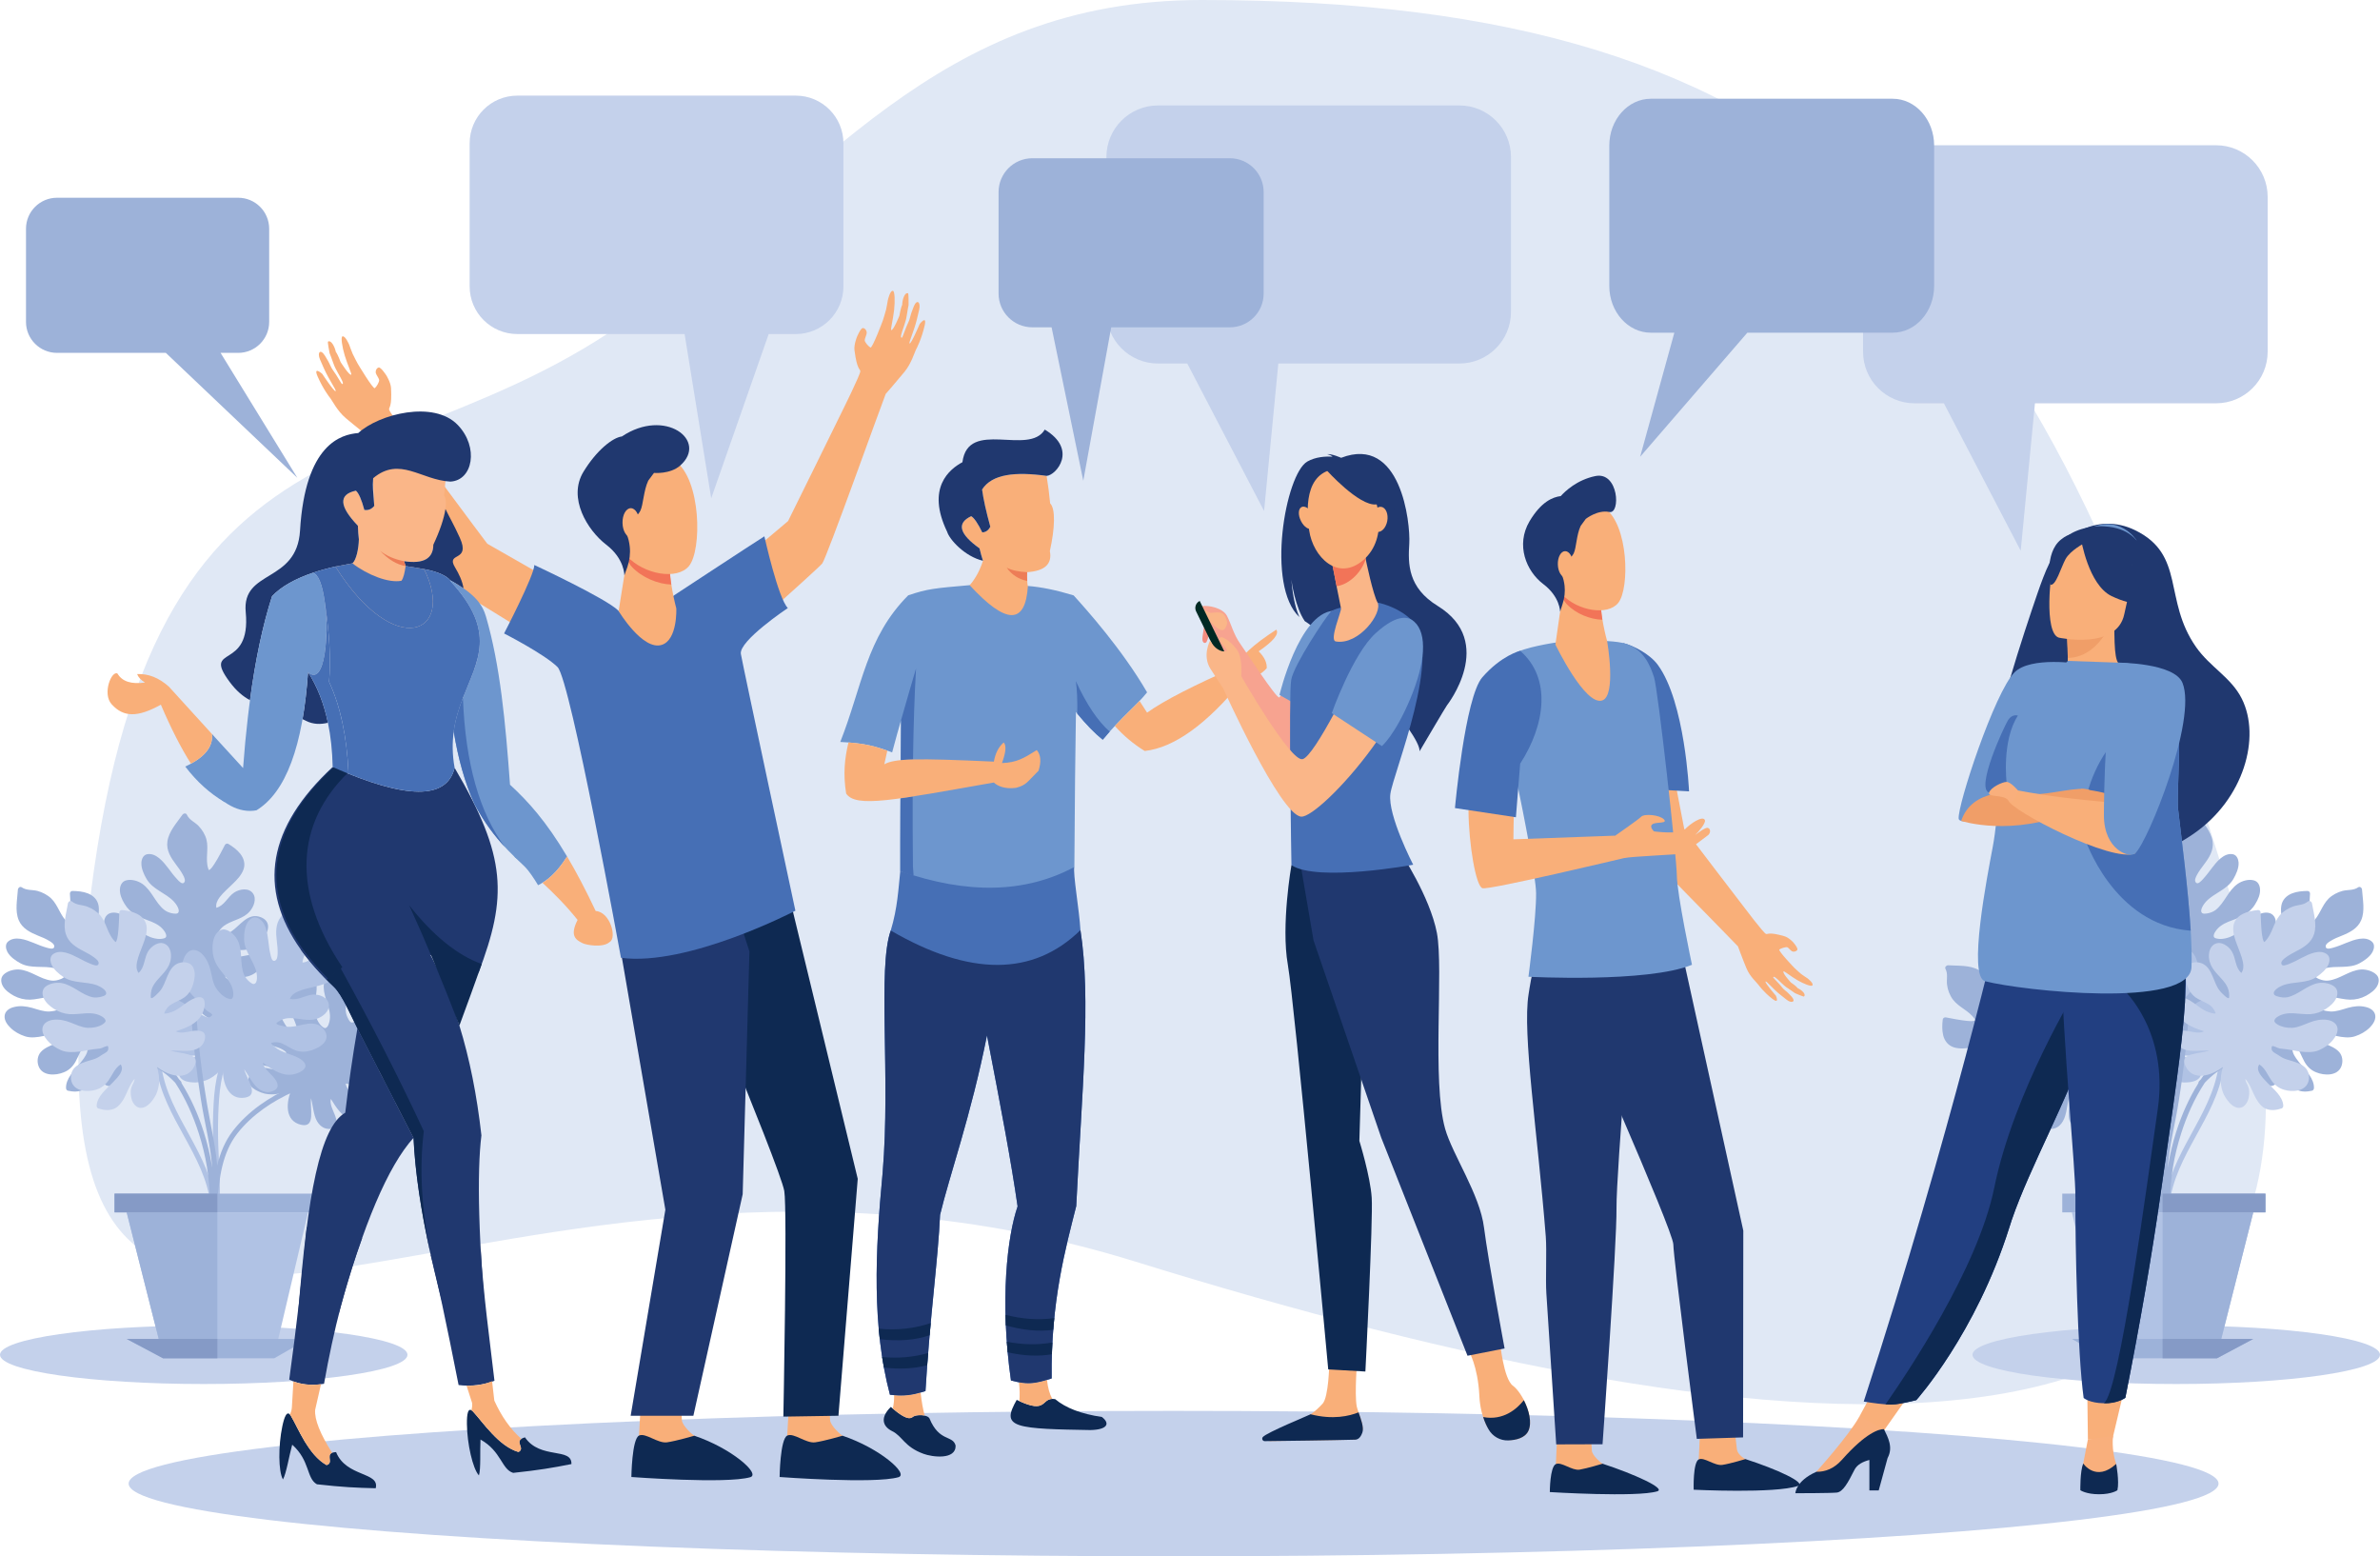 <?xml version="1.0" encoding="UTF-8"?><svg id="a" xmlns="http://www.w3.org/2000/svg" viewBox="0 0 2223.93 1453.86"><path d="M1123.01,0c-249.06,0-354.01,167.04-533.8,296.89C351.23,468.73,113.28,356.85,75.16,937.55c-33.93,516.79,389.27,55.92,985.92,241.04,596.65,185.18,1204.35,259.77,1023.97-339.29C1904.75,240.35,1701.65,0,1123.01,0Z" style="fill:#e0e8f5; fill-rule:evenodd;"/><path d="M2033.46,1238.28c-105.11,0-190.33,12.21-190.33,27.31s85.22,27.31,190.33,27.31,190.47-12.21,190.47-27.31-85.29-27.31-190.47-27.31Z" style="fill:#c4d1eb; fill-rule:evenodd;"/><path d="M1999.16,797.79c3.02-3.91,7.14-6.86,11.25-9.4,1.1-.69,2.67-.21,3.29,.89,3.16,5.97,6.18,12.08,9.74,17.7,1.24,1.92,2.95,4.39,4.53,5.49,.07,.07,.41,.28,.62,.34,.07,0,.07-.07,.07-.07,.27-.41,.48-.96,.69-1.44,2.81-8.71-.69-18.11,1.65-26.96,1.1-4.67,4.12-9.47,7.41-12.9,3.71-3.67,8.58-5.38,10.84-10.36,.34-.75,.96-1.13,1.65-1.17h.41c.82,.07,1.65,.55,2.13,1.2,5.29,7.55,12.62,15.4,14.07,24.87,1.24,8.37-3.29,15.37-8.17,21.75-2.33,3.09-4.67,6.25-6.52,9.68-.96,1.85-2.75,5.21-.82,7.14,1.85,1.92,4.8-1.51,6.31-3.09,3.02-3.22,5.62-6.79,8.37-10.36,4.39-5.83,11.39-14.68,19.76-13.11,3.63,.76,5.08,4.46,5.35,7.75,.27,5.35-2.33,10.98-4.87,15.37-5.83,10.02-17.77,12.9-25.45,21-1.72,1.78-6.59,8.23-3.77,10.84,.96,.82,3.23,.55,4.32,.41,2.88-.41,5.9-1.51,8.23-3.23,8.51-6.65,11.66-18.18,20.72-24.49,3.98-2.74,10.02-4.53,14.82-3.29,4.05,.89,5.9,4.67,6.04,8.51,.28,4.67-1.85,9.47-4.25,13.31-2.61,4.53-6.38,8.23-10.91,10.84-9.12,5.21-20.65,5.9-26.69,15.37-.82,1.3-1.72,3.02-1.37,4.67,.41,1.16,2.06,1.58,3.16,1.78,4.67,1.03,10.77-.69,14.89-2.88,4.94-2.61,8.58-7.41,12.35-11.39,4.05-4.25,8.51-7.68,14.13-9.33,4.05-1.24,9.13-1.1,11.73,2.74,2.47,3.5,1.92,8.23,.96,12.08-1.3,5.21-4.12,10.02-7.55,14-3.78,4.32-9.61,6.72-14.96,8.51-5.42,1.85-11.11,3.02-16.54,5.01-1.44,.55-2.54,.96-4.18,1.03-1.65,.14-3.29,.07-4.94,.48-1.37,.34-.48,1.85,0,2.81,1.1,2.47,4.67,2.33,7,2.47,2.13,.21,4.25,.75,6.38,.75,2.47,0,4.94-.48,7.34-.75,4.87-.82,9.95-1.65,14.68-.14,4.67,1.37,7.89,5.69,8.78,10.36,1.65,9.81-9.19,15.71-17.36,16.95-5.14,.82-9.95-.27-14.47-2.88-5.63-3.23-10.02-7.82-16.6-8.64-.41,2.61,.55,4.73,2.88,6.72,3.16,2.61,7.55,4.12,11.39,5.49,7.55,2.88,18.66,5.35,22.64,13.17,.55,.96,.41,2.13-.41,2.88-3.57,3.43-7.68,6.17-12.69,6.52-4.18,.34-8.3-1.58-11.66-3.84-6.04-4.05-11.25-10.22-18.04-13.1,.89,1.71,2.47,2.88,4.39,4.39,3.36,2.61,5.14,6.31,6.04,10.43,1.51,6.24-.69,13.04-8.1,13.04-3.98,0-7.96-1.99-11.32-3.98-3.77-2.33-6.86-5.63-9.26-9.4-2.95-4.6-4.53-9.95-5.49-15.44-6.17,11.94-19.49,24.43-31.97,14.13-10.84-8.85,6.86-15.64,13.86-22.58-1.37,.62-2.68,1.31-3.98,1.92-3.64,1.85-7.14,3.91-10.98,5.49-7.14,2.88-15.1,2.61-19.35-4.73-3.64-6.25,3.98-9.19,8.64-10.57,3.84-1.17,10.91-2.33,13.72-6.18-9.4,.96-19.9,2.2-27.93-3.29-3.71-2.47-8.1-7.14-8.58-11.8-.27-3.71,3.77-5.08,6.72-5.35,7.96-.82,15.78,2.74,23.81,2.47,1.92-.07,3.78-.27,5.7-.69,.69-.14,1.44-.41,2.06-.69,.27-.07,.55-.27,.69-.41,0-.14-.07-.27-.14-.41-.76-.82-1.65-1.44-2.61-2.06-2.06-1.3-4.19-2.13-6.59-2.33-4.67-.55-9.33,.07-14-.76-5.21-.89-9.47-3.91-12.9-7.82-3.09-3.5-6.04-7.89-6.59-12.55-.41-4.87,2.47-8.23,6.86-9.88,12.14-4.67,19.28,7.96,27.99,13.65,2.26,1.51,5.01,2.54,7.62,3.36,1.03,.27,4.19,1.37,5.28,.55,.55-.55-1.51-3.84-1.85-4.46-1.78-2.81-3.98-4.8-6.86-6.45-7.27-4.18-16.12-5.42-21.89-12.01-3.7-4.32-6.72-11.66-3.02-16.88,3.91-5.56,12.62-4.05,17.5-.82,6.17,4.12,9.26,12.35,16.67,14.27,.69-3.5-.69-6.72-3.02-9.88-3.5-4.53-7.96-8.23-12.08-12.28-3.98-3.77-7.96-7.89-10.02-13.1-2.13-5.21-.82-10.57,2.61-14.96Z" style="fill:#9db2d9; fill-rule:evenodd;"/><path d="M1815.75,967.06c-1.16-4.73-.96-9.81-.41-14.61,.14-1.3,1.51-2.27,2.74-2.06,6.66,1.23,13.24,2.61,19.97,3.29,2.19,.27,5.21,.41,7-.14,.14,0,.55-.14,.75-.28-.07,0-.07-.07-.07-.14-.14-.48-.41-.96-.69-1.37-5.15-7.68-14.68-10.7-20.17-17.98-2.88-3.78-4.94-9.06-5.49-13.86-.69-5.08,1.1-10.02-1.51-14.89-.82-1.78,1.03-3.36,2.61-3.29,9.19,.62,19.9-.34,28.27,4.32,7.34,4.25,10.02,12.21,12.08,19.9,.96,3.77,1.92,7.55,3.57,11.12,.82,1.92,2.47,5.35,5.01,5.08,2.68-.28,1.78-4.67,1.51-6.86-.62-4.39-1.85-8.65-2.95-12.97-1.85-7.07-4.53-18.11,1.92-23.67,2.81-2.4,6.72-1.23,9.47,.69,4.32,3.02,7.14,8.51,9.06,13.24,4.18,10.77-.89,21.96,.69,32.93,.41,2.54,2.47,10.22,6.17,9.68,1.3-.14,2.47-2.13,3.02-3.16,1.37-2.47,2.47-5.49,2.54-8.37,.07-10.84-7.07-20.45-6.38-31.42,.27-4.8,2.74-10.7,6.59-13.72,3.16-2.61,7.34-1.72,10.43,.55,3.84,2.67,6.31,7.27,7.89,11.53,1.85,4.94,2.47,10.15,1.72,15.37-1.58,10.29-8.23,19.76-4.46,30.46,.48,1.44,1.3,3.16,2.81,3.84,1.1,.55,2.54-.62,3.36-1.23,3.64-3.02,6.11-8.92,6.93-13.52,1.03-5.56-.55-11.32-1.3-16.74-.82-5.83-.75-11.46,1.37-16.95,1.58-3.98,4.87-7.75,9.47-7.48,4.25,.27,7.62,3.57,10.09,6.79,3.29,4.18,5.28,9.33,6.31,14.54,1.1,5.63-.69,11.73-2.54,17.02-1.92,5.42-4.59,10.57-6.31,16.06-.48,1.51-.89,2.61-1.71,3.91-.96,1.37-2.06,2.68-2.75,4.19-.55,1.37,1.1,1.51,2.2,1.78,2.61,.62,4.73-2.26,6.31-3.98,1.44-1.51,3.16-2.88,4.53-4.53,1.51-1.99,2.67-4.19,3.84-6.31,2.47-4.25,4.94-8.78,9.06-11.66,3.98-2.75,9.33-2.61,13.51-.34,8.78,4.66,6.66,16.95,2.68,24.08-2.61,4.53-6.45,7.55-11.25,9.61-6.04,2.4-12.35,3.02-17.02,7.68,1.78,1.92,3.98,2.47,7,1.92,3.98-.89,7.89-3.43,11.39-5.63,6.86-4.12,15.64-11.25,24.29-9.61,1.1,.14,1.99,.96,2.06,2.06,.48,4.94,0,9.88-2.74,14.13-2.33,3.43-6.45,5.42-10.29,6.72-6.86,2.26-14.96,2.47-21.41,6.1,1.92,.34,3.84-.2,6.18-.75,4.12-1.1,8.1-.14,11.94,1.65,5.76,2.75,9.74,8.65,5.21,14.41-2.47,3.16-6.52,5.08-10.15,6.45-4.12,1.65-8.65,1.92-13.04,1.51-5.49-.55-10.7-2.61-15.58-5.21,5.56,12.21,7.21,30.39-8.71,33.83-13.58,2.95-7.96-15.1-9.13-24.91-.34,1.51-.69,2.95-.96,4.39-.75,3.98-1.3,8.03-2.47,11.94-2.13,7.41-7.27,13.45-15.64,12.28-7.2-1.03-4.8-8.78-3.02-13.31,1.44-3.7,4.87-10.08,3.64-14.61-5.08,8.03-10.57,16.95-19.9,19.96-4.12,1.37-10.57,1.85-14.48-.62-3.22-2.06-1.71-6.04-.14-8.58,4.32-6.79,11.94-10.7,16.67-17.22,1.17-1.51,2.2-3.16,3.02-4.87,.27-.62,.62-1.3,.82-2.06v-.75c-.07-.14-.28-.14-.41-.14-1.1,.07-2.2,.41-3.16,.75-2.33,.76-4.32,1.99-6.04,3.78-3.29,3.29-5.7,7.34-9.19,10.5-3.98,3.5-8.92,5.01-14.13,5.28-4.66,.27-9.88-.14-13.93-2.61-4.12-2.61-4.87-7-3.5-11.46,3.84-12.42,18.11-10.22,27.99-13.51,2.61-.89,5.08-2.47,7.41-3.98,.82-.69,3.71-2.47,3.63-3.78,0-.75-3.91-1.24-4.59-1.3-3.29-.41-6.25,.14-9.33,1.37-7.75,3.16-14.27,9.33-22.92,9.74-5.76,.27-13.31-1.92-15.17-8.1-1.99-6.45,4.6-12.35,10.22-14.2,7-2.33,15.37,.34,21.54-4.25-2.33-2.67-5.76-3.63-9.68-3.71-5.76-.07-11.46,1.1-17.08,1.85-5.49,.75-11.25,1.37-16.54-.21-5.42-1.65-8.85-5.97-10.16-11.39Z" style="fill:#9db2d9; fill-rule:evenodd;"/><path d="M2141.73,834.57c4.53-1.78,9.6-2.2,14.41-2.27,1.37-.07,2.47,1.17,2.4,2.47-.34,6.79-.89,13.52-.75,20.24,.14,2.2,.27,5.21,1.1,7,0,.14,.28,.41,.28,.62,.07,0,.14-.07,.14-.07,.55-.21,.89-.55,1.3-.89,6.93-6.04,8.85-15.85,15.3-22.23,3.36-3.36,8.37-5.97,13.04-7.2,5.08-1.24,10.08-.27,14.61-3.36,1.65-1.1,3.5,.55,3.57,2.13,.62,9.26,2.95,19.76-.75,28.54-3.29,7.82-10.7,11.53-18.18,14.55-3.63,1.37-7.2,2.88-10.5,4.94-1.85,1.1-5.08,3.09-4.46,5.63,.62,2.61,4.87,1.17,6.93,.62,4.32-1.17,8.44-2.95,12.56-4.6,6.79-2.75,17.36-6.72,23.67-1.03,2.81,2.47,2.13,6.52,.62,9.47-2.47,4.67-7.61,8.17-12.08,10.64-10.16,5.56-21.89,1.92-32.59,4.87-2.47,.76-9.88,3.64-8.78,7.34,.34,1.24,2.4,2.2,3.5,2.61,2.61,1.1,5.83,1.79,8.58,1.44,10.84-1.3,19.49-9.54,30.46-10.36,4.8-.27,10.91,1.37,14.41,4.8,3.02,2.88,2.61,7.14,.82,10.57-2.2,4.05-6.52,7-10.5,9.19-4.59,2.47-9.74,3.71-14.96,3.63-10.5-.27-20.72-5.63-30.81-.62-1.37,.75-3.02,1.78-3.5,3.29-.34,1.24,.89,2.47,1.72,3.16,3.43,3.29,9.61,4.94,14.27,5.21,5.63,.27,11.11-1.92,16.47-3.43,5.63-1.51,11.18-2.2,16.88-.69,4.12,.96,8.37,3.71,8.65,8.37,.27,4.25-2.54,8.1-5.35,10.91-3.84,3.78-8.65,6.38-13.72,8.03-5.42,1.78-11.73,.89-17.15-.28-5.63-1.3-11.11-3.29-16.81-4.25-1.51-.28-2.67-.55-4.05-1.24-1.51-.82-2.88-1.78-4.53-2.2-1.37-.41-1.37,1.3-1.51,2.4-.27,2.68,2.88,4.39,4.73,5.7,1.78,1.24,3.36,2.88,5.15,3.98,2.13,1.24,4.46,2.13,6.72,3.02,4.53,1.92,9.33,3.77,12.69,7.48,3.23,3.57,3.78,8.99,2.13,13.38-3.57,9.33-16.05,8.78-23.6,5.63-4.87-1.92-8.37-5.35-10.91-9.88-3.22-5.62-4.6-11.87-9.81-15.92-1.65,2.06-1.92,4.25-.96,7.14,1.3,3.98,4.39,7.48,6.86,10.7,5.08,6.24,13.31,14.13,12.76,22.92-.14,1.03-.82,2.06-1.92,2.26-4.8,1.03-9.74,1.3-14.27-1.03-3.7-1.78-6.25-5.62-7.96-9.26-3.16-6.59-4.39-14.61-8.78-20.51-.07,1.92,.69,3.71,1.51,6.04,1.58,3.98,1.17,8.03-.14,12.08-1.99,6.04-7.34,10.7-13.66,7-3.43-2.06-5.83-5.83-7.61-9.26-2.2-3.91-3.02-8.37-3.16-12.83-.14-5.49,1.16-10.91,3.22-16.06-11.46,7.14-29.3,10.98-34.72-4.39-4.73-13.04,13.93-9.74,23.54-12.15-1.51-.2-3.02-.34-4.39-.41-4.12-.28-8.23-.34-12.21-.96-7.62-1.16-14.27-5.49-14.21-13.93,.07-7.27,8.17-5.9,12.83-4.67,3.84,.96,10.63,3.57,14.96,1.65-8.58-3.91-18.11-8.23-22.23-17.08-1.92-3.98-3.29-10.36-1.23-14.48,1.58-3.43,5.76-2.47,8.44-1.24,7.27,3.43,12.15,10.5,19.14,14.41,1.65,.96,3.43,1.78,5.28,2.33,.62,.27,1.44,.41,2.13,.55,.27,0,.55,0,.82-.07v-.48c-.21-1.03-.69-2.06-1.1-3.02-1.1-2.2-2.61-3.98-4.53-5.49-3.7-2.82-8.03-4.66-11.6-7.82-4.05-3.43-6.11-8.23-7.07-13.31-.82-4.53-1.1-9.88,.89-14.13,2.06-4.46,6.31-5.76,10.91-4.94,12.83,2.26,12.49,16.74,17.02,26.07,1.16,2.47,3.02,4.73,4.8,6.72,.75,.89,2.88,3.43,4.25,3.29,.75-.14,.69-4.05,.69-4.8-.07-3.29-.96-6.17-2.61-9.06-4.05-7.27-10.98-12.9-12.49-21.54-1.03-5.63,.2-13.45,6.04-16.06,6.18-2.75,12.9,3.02,15.44,8.37,3.16,6.59,1.58,15.3,6.93,20.86,2.33-2.74,2.88-6.17,2.47-10.15-.69-5.63-2.54-11.19-3.98-16.74-1.51-5.21-2.82-10.84-1.92-16.33,.96-5.63,4.8-9.47,10.02-11.53Z" style="fill:#9db2d9; fill-rule:evenodd;"/><path d="M1908.18,900.84c.69-4.94,2.74-9.47,5.08-13.79,.55-1.1,2.2-1.51,3.29-.89,5.69,3.57,11.32,7.41,17.29,10.43,2.06,1.1,4.73,2.33,6.59,2.54,.14,0,.55-.07,.82-.07v-.14c0-.48-.14-.96-.21-1.51-1.92-8.99-9.61-15.37-12.08-24.15-1.3-4.53-1.16-10.29,.07-14.89,1.23-5.01,4.59-8.99,4.12-14.41-.28-1.99,2.06-2.75,3.57-2.06,8.37,3.91,18.66,6.93,24.56,14.48,5.35,6.59,4.94,14.96,3.91,22.92-.48,3.84-.89,7.68-.75,11.53,.14,2.2,.27,5.97,2.81,6.72,2.68,.69,3.43-3.78,3.91-5.9,1.1-4.25,1.51-8.78,2.06-13.17,.96-7.27,2.54-18.39,10.57-21.2,3.5-1.23,6.72,1.31,8.51,4.05,2.88,4.39,3.57,10.57,3.5,15.64-.07,11.66-8.85,20.1-11.46,30.94-.55,2.47-1.58,10.36,2.2,11.25,1.23,.34,3.02-1.1,3.98-1.78,2.2-1.85,4.25-4.25,5.35-6.93,4.12-10.02,1.03-21.54,5.69-31.56,2.06-4.39,6.52-8.92,11.19-10.29,3.98-1.24,7.48,1.1,9.54,4.39,2.54,3.84,3.09,9.06,3.02,13.59-.07,5.21-1.44,10.36-4.05,14.89-5.29,9.06-14.96,15.44-15.37,26.69-.07,1.51,0,3.43,1.17,4.67,.89,.89,2.54,.34,3.64,0,4.53-1.44,8.92-6.04,11.39-9.95,2.95-4.73,3.71-10.7,4.94-16.12,1.37-5.63,3.57-10.84,7.55-15.09,2.88-3.16,7.41-5.49,11.53-3.57,3.91,1.85,5.83,6.17,6.93,10.02,1.44,5.21,1.44,10.7,.48,15.92-1.1,5.56-4.94,10.7-8.65,14.82-3.78,4.39-8.17,8.16-11.8,12.62-.96,1.23-1.78,2.06-3.02,3.02-1.44,.96-2.88,1.65-4.12,2.88-1.03,.96,.48,1.78,1.37,2.47,2.2,1.51,5.21-.41,7.27-1.37,1.99-.96,4.12-1.51,5.97-2.61,2.13-1.23,4.05-2.88,5.97-4.39,3.77-3.02,7.75-6.31,12.62-7.48,4.67-1.1,9.67,1.03,12.76,4.6,6.38,7.61-.07,18.25-6.45,23.4-4.12,3.29-8.78,4.74-14,4.74-6.45,.07-12.62-1.65-18.66,.96,.96,2.4,2.81,3.71,5.76,4.25,4.12,.75,8.64-.21,12.62-.89,7.96-1.37,18.8-4.73,26.21-.07,.96,.62,1.51,1.71,1.17,2.75-1.44,4.8-3.64,9.19-7.75,12.08-3.5,2.33-7.96,2.75-12.08,2.47-7.27-.41-14.89-3.23-22.23-2.2,1.71,.96,3.7,1.24,6.04,1.51,4.32,.55,7.68,2.88,10.57,6.04,4.32,4.67,5.9,11.59-.48,15.3-3.5,1.99-7.89,2.26-11.87,2.26-4.39-.14-8.78-1.51-12.62-3.5-4.94-2.54-9.06-6.31-12.56-10.63,.69,13.45-4.6,30.94-20.65,28.27-13.72-2.2-1.78-16.95,.82-26.49-.96,1.24-1.79,2.47-2.54,3.71-2.26,3.43-4.25,7-6.79,10.22-4.67,6.11-11.66,9.81-19.01,5.7-6.38-3.64-1.24-10.02,2.13-13.59,2.67-2.88,8.23-7.55,8.71-12.21-7.61,5.63-16.05,11.8-25.8,11.25-4.39-.28-10.57-2.2-13.24-5.97-2.2-3.09,.62-6.24,3.02-8.03,6.59-4.66,15.09-5.56,21.88-9.74,1.58-1.1,3.16-2.2,4.6-3.5,.55-.48,1.03-1.03,1.44-1.58,.21-.27,.34-.55,.34-.82,0,0-.14-.14-.34-.14-1.03-.41-2.13-.41-3.22-.55-2.47-.14-4.74,.27-7,1.3-4.25,1.92-7.96,4.74-12.42,6.38-5.01,1.78-10.15,1.37-15.09-.27-4.39-1.51-9.12-3.84-11.94-7.62-2.88-3.98-1.99-8.3,.96-11.94,8.17-10.08,20.65-2.81,31.01-2.26,2.75,.14,5.63-.34,8.3-.96,1.1-.28,4.39-.89,4.8-2.13,.27-.75-3.16-2.54-3.77-2.95-2.95-1.51-5.83-2.13-9.19-2.06-8.3,0-16.67,3.29-24.91,.55-5.42-1.92-11.66-6.72-11.11-13.11,.62-6.79,8.92-9.81,14.75-9.47,7.34,.41,14.21,5.97,21.62,3.98-1.24-3.36-3.98-5.42-7.68-6.93-5.22-2.27-10.98-3.29-16.54-4.67-5.28-1.3-10.91-2.88-15.3-6.31-4.39-3.5-5.9-8.78-5.21-14.27Z" style="fill:#b0c2e4; fill-rule:evenodd;"/><path d="M1943.72,854.26c2.75,12.15,5.21,24.36,8.65,36.23,3.57,12.28,8.64,23.6,15.64,34.24,14.48,22.09,32.87,41.17,47.75,62.92,.62,.89,.48,1.79,0,2.4,2.88,5.49,4.53,11.59,5.76,17.5,2.06,10.22,2.67,20.79,3.09,31.22,.48,12.76,.41,25.45-.21,38.21-.69,14.96-1.65,29.98-1.03,45.01,.07,.89,.07,1.72,.14,2.61,.21,3.09-4.6,3.09-4.8,0-.89-14.61,0-29.29,.76-43.98,.62-13.04,.96-26.07,.41-39.11-.34-10.09-.82-20.17-2.54-30.19-1.58-9.06-4.05-19.35-10.91-25.94-.96-.96-.89-2.13-.27-3.02-13.93-18.87-29.92-36.23-42.75-55.85-6.93-10.57-11.8-21.96-15.44-33.9-3.64-12.21-6.04-24.7-8.92-37.05-.69-3.02,3.98-4.32,4.67-1.31Z" style="fill:#b0c2e4; fill-rule:evenodd;"/><path d="M2022.35,1125.34c2.61-23.47,13.38-44.39,24.56-64.77,10.98-20.17,22.64-40.69,26.07-63.81,.41-3.09,5.08-1.78,4.67,1.24-6.79,46.17-45.28,80.69-50.5,127.34-.34,3.02-5.21,3.02-4.8,0Z" style="fill:#b0c2e4; fill-rule:evenodd;"/><path d="M1951.54,1015.57c20.58,8.99,40.75,22.78,54.62,40.69,7.55,9.74,12.01,20.93,14.75,32.59,1.03-12.21,3.29-24.22,5.63-36.23,5.42-27.93,9.6-55.99,12.28-84.26,.96-11.25,1.78-22.51,2.33-33.83,.14-3.09,4.94-3.09,4.8,0-1.51,31.29-5.08,62.51-9.95,93.38-3.22,21-8.85,41.65-10.43,62.85,1.85-11.46,4.53-22.78,8.03-33.76,5.08-15.78,11.8-31.01,20.58-45.08,0-.62,.14-1.16,.62-1.78,.62-.69,1.24-1.3,1.86-1.99,2.12-3.29,4.39-6.45,6.86-9.6,1.1-1.37,2.61-.82,3.43,.27,3.71-2.88,7.55-5.35,11.8-7.55,9.95-5.08,22.23-8.44,27.03-19.62,1.17-2.88,5.35-.41,4.12,2.4-4.66,11.18-16.19,15.3-26.28,20.17-8.99,4.39-16.67,10.02-23.4,17.22-9.67,14.68-16.88,30.94-22.16,47.62-6.52,20.17-10.15,41.37-10.22,62.57v.41c.34,1.51-.96,2.61-2.2,2.67-.69,2.2-4.53,1.85-4.8-.89-1.72-22.78-4.32-46.66-18.94-65.25-13.45-17.15-33-30.26-52.83-38.9-2.88-1.24-.41-5.35,2.47-4.12Z" style="fill:#9db2d9; fill-rule:evenodd;"/><path d="M2095.62,853.78c4.39-2.2,9.33-3.16,14.2-3.64,1.3-.2,2.54,.89,2.54,2.2,.34,6.79,.41,13.52,1.23,20.24,.34,2.2,.82,5.21,1.71,6.86,.07,.07,.34,.41,.48,.55h.07c.48-.27,.82-.69,1.17-1.1,6.31-6.66,7.27-16.6,13.04-23.6,3.09-3.71,7.82-6.72,12.35-8.37,4.87-1.79,10.02-1.24,14.2-4.8,1.58-1.23,3.5,.27,3.78,1.85,1.51,9.06,4.8,19.28,1.99,28.48-2.47,8.1-9.54,12.49-16.67,16.12-3.43,1.78-6.86,3.64-10.02,5.97-1.65,1.24-4.74,3.57-3.84,6.04,.82,2.61,4.94,.69,7-.07,4.12-1.58,8.1-3.71,12.01-5.76,6.52-3.36,16.67-8.37,23.46-3.36,3.02,2.26,2.75,6.31,1.51,9.33-1.99,4.94-6.79,8.92-10.98,11.8-9.54,6.52-21.61,4.05-31.9,8.03-2.4,.89-9.47,4.6-8.1,8.17,.41,1.24,2.61,1.92,3.71,2.2,2.75,.82,5.97,1.23,8.78,.69,10.57-2.33,18.39-11.46,29.23-13.31,4.8-.76,10.98,.34,14.82,3.43,3.22,2.61,3.29,6.86,1.78,10.36-1.78,4.32-5.76,7.75-9.54,10.22-4.32,2.88-9.26,4.67-14.48,5.08-10.5,.68-21.2-3.57-30.74,2.33-1.37,.82-2.88,2.06-3.16,3.63-.27,1.23,1.1,2.4,1.92,3.02,3.84,2.95,10.09,3.98,14.75,3.78,5.56-.27,10.91-3.02,16.05-4.94,5.42-2.13,10.98-3.29,16.81-2.47,4.18,.69,8.64,3.02,9.4,7.55,.62,4.25-1.85,8.3-4.39,11.39-3.36,4.12-7.96,7.2-12.83,9.33-5.21,2.33-11.53,1.99-17.09,1.37-5.69-.69-11.32-2.19-17.08-2.61-1.58-.14-2.75-.27-4.25-.82-1.51-.69-3.02-1.44-4.66-1.78-1.37-.27-1.23,1.44-1.23,2.61,0,2.61,3.29,4.05,5.21,5.21,1.92,1.1,3.57,2.47,5.49,3.36,2.26,1.1,4.67,1.72,7,2.4,4.67,1.44,9.67,2.88,13.31,6.24,3.57,3.23,4.67,8.58,3.43,13.11-2.61,9.61-15.09,10.29-22.92,7.89-5.01-1.51-8.78-4.53-11.8-8.85-3.71-5.29-5.76-11.32-11.25-14.82-1.51,2.2-1.58,4.46-.34,7.2,1.72,3.77,5.08,6.93,7.89,9.95,5.63,5.76,14.55,12.76,14.89,21.55,0,1.1-.62,2.12-1.65,2.47-4.73,1.51-9.54,2.2-14.34,.41-3.84-1.51-6.72-5.01-8.78-8.51-3.84-6.18-5.83-14.13-10.7-19.62,.07,1.99,.96,3.7,2.06,5.9,1.92,3.84,1.92,7.89,1.03,12.01-1.44,6.24-6.24,11.46-12.9,8.3-3.64-1.65-6.38-5.21-8.58-8.51-2.47-3.71-3.78-7.96-4.32-12.35-.69-5.49,.14-10.98,1.72-16.33-10.7,8.16-28.13,13.72-34.99-1.03-5.97-12.55,12.9-11.04,22.23-14.34-1.51-.14-3.02-.07-4.39,0-4.12,.14-8.23,.41-12.35,.2-7.62-.41-14.68-4.05-15.37-12.55-.62-7.21,7.48-6.59,12.35-5.9,3.84,.69,10.84,2.61,14.96,.27-8.92-3.02-18.8-6.45-23.81-14.82-2.26-3.84-4.18-10.02-2.61-14.34,1.3-3.57,5.56-3.02,8.3-1.99,7.55,2.74,13.1,9.19,20.45,12.49,1.78,.69,3.57,1.37,5.49,1.78,.69,.14,1.44,.27,2.2,.27,.27,0,.55,0,.75-.14,.07-.07,0-.21-.07-.41-.28-1.03-.82-1.99-1.37-2.88-1.24-2.2-2.88-3.78-4.94-5.08-4.05-2.47-8.51-3.91-12.35-6.59-4.32-3.16-6.86-7.68-8.3-12.62-1.3-4.53-2.06-9.74-.48-14.13,1.65-4.67,5.76-6.31,10.36-6.04,12.97,1.1,14.07,15.51,19.42,24.36,1.44,2.33,3.43,4.46,5.49,6.25,.82,.82,3.16,3.16,4.53,2.81,.75-.21,.27-4.05,.27-4.8-.41-3.36-1.58-6.04-3.43-8.78-4.8-6.86-12.28-11.87-14.62-20.24-1.58-5.49-1.1-13.31,4.46-16.54,5.9-3.36,13.17,1.72,16.19,6.79,3.84,6.31,3.09,15.09,8.92,20.1,2.06-2.95,2.2-6.38,1.44-10.22-1.17-5.63-3.57-10.98-5.56-16.33-1.92-5.08-3.84-10.57-3.43-16.12,.34-5.69,3.84-9.95,8.78-12.42Z" style="fill:#c4d1eb; fill-rule:evenodd;"/><polygon points="1967.6 1266.82 2071.54 1266.82 2105.51 1132.55 1936.03 1132.55 1967.6 1266.82" style="fill:#b0c2e4; fill-rule:evenodd;"/><rect x="1927.04" y="1115.05" width="189.85" height="17.5" style="fill:#9db2d9;"/><polygon points="2020.77 1132.55 2105.51 1132.55 2071.54 1266.82 2020.77 1266.82 2020.77 1132.55" style="fill:#9db2d9; fill-rule:evenodd;"/><rect x="2020.77" y="1115.05" width="96.13" height="17.5" style="fill:#859ac6;"/><polygon points="1967.6 1268.88 2071.54 1268.88 2105.51 1250.77 1936.03 1250.77 1967.6 1268.88" style="fill:#9db2d9; fill-rule:evenodd;"/><polygon points="2020.77 1250.77 2105.51 1250.77 2071.54 1268.88 2020.77 1268.88 2020.77 1250.77" style="fill:#859ac6; fill-rule:evenodd;"/><path d="M1740.9,328.55V183.88c0-26.62,21.54-48.2,48.17-48.2h281.65c26.62,0,48.24,21.58,48.24,48.2v144.67c0,26.62-21.62,48.2-48.24,48.2h-169.2l-13.31,137.74-71.77-137.74h-27.38c-26.62,0-48.17-21.58-48.17-48.2Z" style="fill:#c4d1eb; fill-rule:evenodd;"/><ellipse cx="1096.63" cy="1385.93" rx="976.42" ry="67.93" style="fill:#c4d1eb;"/><path d="M1906.53,546.7c7-18.94,14.13-37.91,35.4-49.98,17.29-9.74,36.23-9.64,52.97-1.51,47.55,23.05,26.21,64.98,57.09,109.16,13.17,18.87,32.93,28.51,42.81,48.34,17.91,35.71,2.33,93.9-45.7,126.62-117.6,80.21-182.1-62.85-182.44-93.69-.27-22.92,35.47-126.76,39.87-138.94Z" style="fill:#20386f; fill-rule:evenodd;"/><polygon points="1988.93 1280.96 1973.77 1344.9 1950.99 1344.77 1950.17 1280.96 1988.93 1280.96" style="fill:#f9af79; fill-rule:evenodd;"/><polygon points="1797.57 1283.7 1754.35 1344.9 1737.47 1323.22 1763.47 1275.19 1797.57 1283.7" style="fill:#f9af79; fill-rule:evenodd;"/><path d="M1929.17,636.17c-.14,.07,18.25,9.64,32.11,5.87,13.04-3.57,21.54-20.48,21.41-20.51-5.56-1.1-7.14-8.71-7-41.34l-2.47,.52-42.06,8.3s.96,13.21,1.03,25.69c0,10.43-.62,20.34-3.02,21.48Z" style="fill:#f9af79; fill-rule:evenodd;"/><path d="M1996.55,504.88s-15.99-25.73-45.56-10.4c0,0,15.3,.45,45.56,10.4Z" style="fill:#6d96ce; fill-rule:evenodd;"/><path d="M1931.16,589s.96,13.21,1.03,25.69c23.47-.69,35.88-22.13,41.03-34l-42.06,8.3Z" style="fill:#f09e68; fill-rule:evenodd;"/><path d="M1981.86,582.18s15.85-16.64,22.09-32.35c4.39-11.25,7.14-55.61-37.46-58.11,0,0-12.9-1.3-26.35,4.29-10.7,4.46-27.03,15.47-19.42,56.19l1.37,13.52,59.76,16.47Z" style="fill:#20386f; fill-rule:evenodd;"/><path d="M1741.52,1309.29s11.19,1.92,20.38,2.61c1.99,.21,3.91,.21,5.63,.21,4.39,0,12.35-1.65,17.7-2.88l.41-.07c2.33-.62,4.12-1.03,4.8-1.17l.27-.14s55.58-61.89,86.86-161.24c.69-2.33,1.51-4.67,2.26-7,17.08-49.81,52.49-112.39,71.15-168.92,3.02-9.06,5.63-17.56,8.1-25.52,.69-2.61,1.51-5.15,2.2-7.62,13.72-47.82,17.7-79.18,21.41-112.73l-112.25,28.54s-47.07,204.33-128.92,455.93Z" style="fill:#223f81; fill-rule:evenodd;"/><path d="M1923.82,595.66s54.34,11.87,61.2-22.09c6.86-33.93,18.53-55.23-15.85-64.26-34.37-9.02-43.77,2.54-48.78,13.31-5.08,10.77-10.5,69.06,3.43,73.04Z" style="fill:#f9af79; fill-rule:evenodd;"/><path d="M1944.54,503.48s6.86,42.81,28.54,53.35c21.75,10.46,32.93,6.38,32.93,6.38,0,0-14.82-17.5-13.45-42.64,0,0-33-33.79-48.03-17.08Z" style="fill:#20386f; fill-rule:evenodd;"/><path d="M1947.56,507.46s-12.9,6.66-17.43,14.75c-4.39,8.06-9.2,25.63-14.27,23.98,0,0-5.83-29.33,9.88-42.09,16.74-13.55,21.82,3.36,21.82,3.36Z" style="fill:#20386f; fill-rule:evenodd;"/><path d="M1974.52,1341.34s-1.85,12.62,2.88,26.21c0,0,3.71,17.02-12.97,17.29-16.74,.34-20.86-1.23-18.94-11.66,1.92-10.43,5.49-28.41,5.49-28.41l23.53-3.43Z" style="fill:#f9af7c; fill-rule:evenodd;"/><path d="M1977.4,1367.55s3.09,16.06,1.17,24.56c0,0-5.01,3.77-17.15,3.77s-17.5-3.77-17.5-3.77c0,0-.34-17.56,2.68-24.98,0,0,11.87,17.77,30.81,.41Z" style="fill:#0e2952; fill-rule:evenodd;"/><path d="M1697.19,1374.89s30.81-34.24,40.28-51.66l22.92,11.8-51.19,48.09-12.01-1.58v-6.66Z" style="fill:#f9af7c; fill-rule:evenodd;"/><path d="M1677.64,1394.92s33.07,0,38.76-.62c5.7-.69,10.22-8.85,16.4-21.13,2.47-5.08,8.16-7.82,14-9.33v28.47h8.71l8.3-30.26c5.42-10.02,.41-19.14-3.43-27.03-4.46,0-16.47,3.02-39.25,28.68-7.48,8.37-15.78,11.39-23.95,11.18l-.34,.21c-18.94,8.51-19.21,19.83-19.21,19.83Z" style="fill:#0e2952; fill-rule:evenodd;"/><path d="M1761.89,1311.9c1.99,.21,3.91,.21,5.63,.21,4.39,0,12.35-1.65,17.7-2.88l.41-.07,4.8-1.17,.27-.14s55.58-61.89,86.86-161.24c.69-2.33,1.51-4.67,2.26-7,17.08-49.81,52.49-112.39,71.15-168.92,3.02-9.06,5.63-17.56,8.1-25.52,.69-2.61,1.51-5.15,2.2-7.62l-19.9-15.02s-59.55,96.47-77.94,187.24c-15.37,75.27-81.17,172.84-101.55,202.13Z" style="fill:#0e2952; fill-rule:evenodd;"/><path d="M1939.33,1118.21c-.28,44.19,1.92,145.73,7.68,187.72,0,0,5.42,4.8,18.94,4.94,13.86,0,20.03-5.08,20.03-5.08,14.48-73.14,24.7-133.52,32.25-185.66,6.04-42.82,11.53-79.45,15.71-111.01,3.78-27.93,6.45-51.87,7.75-72.59,.14-2.74,.34-5.49,.41-8.23,.2-3.43,.34-6.93,.41-10.29,0-3.36,.07-6.59,0-9.74l-.41-.07-27.86-2.67-88.1-8.65c1.44,77.39,13.38,195.68,13.17,221.34Z" style="fill:#223f81; fill-rule:evenodd;"/><path d="M1965.95,1310.87c11.8,.69,20.03-5.08,20.03-5.08,14.48-73.14,24.7-133.52,32.25-185.66,6.04-42.82,11.53-79.45,15.71-111.01,3.78-27.93,6.45-51.87,7.75-72.59,.14-10.15,.27-19.9,.41-28.34,.14-8.58,.27-15.85,.48-20.93l-28.34,18.25-29.91,19.07s42.4,38.49,31.97,111.29c-10.43,72.93-35.82,264.64-50.36,275Z" style="fill:#0e2952; fill-rule:evenodd;"/><path d="M1942.89,620.08s-45.28-7.17-60.45,7.96c-18.59,18.52-53.58,124.7-52.21,136.81,.55,4.67,18.94,2.5,25.25-4.12,31.35-32.93,76.36-116.02,87.41-140.65Z" style="fill:#6d96ce; fill-rule:evenodd;"/><path d="M1854.93,916.63c33.82,8.78,191.56,26.14,192.87-13.31,.35-9.68,0-21.34-.75-33.89-2.33-39.04-8.78-87.28-11.8-113.76-1.37-12.18,3.22-66.62-.34-96.3-.48-4.39-1.23-8.27-2.13-11.35-6.86-22.4-37.46-28.47-53.17-28.99l-47.41-1.65s-48.99,54.72-55.78,71.53c-6.79,16.77-8.99,74.31-14.34,102.16-5.21,27.86-23.54,121.31-7.14,125.56Z" style="fill:#6d96ce; fill-rule:evenodd;"/><path d="M1948.11,783.17s26.35,80.89,98.94,86.25c-2.33-39.04-8.78-87.28-11.8-113.76-1.37-12.18,3.22-66.62-.34-96.3-.96,.17-1.78,.72-2.81,.89-79.86,15.47-91.25,106.04-83.98,122.92Z" style="fill:#466fb5; fill-rule:evenodd;"/><path d="M1832.56,766.88s47.55,15.61,105.53-9.43c0,0,15.78-1.48,23.6,.51,0,0-1.65-15.64-9.33-19.93-7.68-4.25-40.62,4.94-50.5,3.64-21.54-3.02-59.01-5.32-69.3,25.22Z" style="fill:#f09e68; fill-rule:evenodd;"/><path d="M1874.97,730.45s-4.53-38.7,10.63-61.99c0,0-5.35-1.85-9.19,4.22-3.77,6.07-30.53,63.5-17.77,67.72,12.63,4.25,16.33-9.95,16.33-9.95Z" style="fill:#466fb5; fill-rule:evenodd;"/><path d="M1944.4,736.9c.69,0,22.51,2.85,26.35,5.56,3.84,2.74,.41,12.25-6.86,13.17-7.27,.92-19.49-18.73-19.49-18.73Z" style="fill:#f09e68; fill-rule:evenodd;"/><path d="M2003.96,751.54s-62.03-2.27-118.36-13.17c0,0-10.29,.1-9.06,9.09,1.17,8.99,97.57,59.31,118.77,49.64l8.64-45.56Z" style="fill:#f9af79; fill-rule:evenodd;"/><path d="M1885.6,738.37s-6.59-7.93-10.63-7.93-14.82,5.21-16.33,9.95c-1.65,4.8,12.63,1.37,17.91,7.07,5.29,5.66,9.06-9.09,9.06-9.09Z" style="fill:#f9af7c; fill-rule:evenodd;"/><path d="M1979.6,619.02s52.14,.14,59.76,18.87c13.93,34.2-31.97,147.69-44.05,159.21-5.21,4.94-29.37-2.88-29.37-35.57,0-16.95,1.23-115.99,13.65-142.51Z" style="fill:#6d96ce; fill-rule:evenodd;"/><path d="M1667.14,874.5c-14.75-4.19-15.03-1.51-16.95-2.06-2.2-.69-20.17-24.56-20.17-24.56,0,0-53.52-69.85-56.26-73.69l-17.57-90.91-49.95,.1s21.82,98.15,23.94,102.95c2.13,4.87,86.66,89.95,93.79,97.7,0,0,4.67,12.69,7.96,20.52,3.16,7.82,10.02,13.59,11.25,15.51,.27,.34,4.94,6.86,13.04,13.1,7,5.42,3.22-3.02,3.22-3.02,0,0-10.91-12.49-9.61-13.24,.96-.62,6.45,6.59,14.07,12.62,2.06,1.65,3.98,3.16,5.76,4.53,4.73,3.63,8.71,1.65,4.46-3.02-1.51-1.65-4.05-4.39-6.24-5.97-2.27-1.78-3.71-4.18-5.42-5.9-3.36-3.63-5.83-6.11-5.56-6.18,.27-.07,.2-1.3,2.33,.34,2.61,1.85,7.07,7.2,11.11,9.67,2.33,1.44,6.86,4.74,6.86,4.74,0,0,8.1,3.57,8.51,3.16,2.26-2.2-2.33-6.17-5.76-7.68-1.58-2.13-6.52-5.42-6.52-5.42,0,0-8.3-8.99-6.86-10.36,.62-.55,6.38,4.39,12.97,8.23,6.04,3.5,12.9,6.1,13.93,4.94,1.72-1.92-4.46-6.66-4.46-6.66,0,0-4.6-2.95-6.04-4.12-1.65-1.3-6.31-5.69-6.31-5.69,0,0-15.44-16.06-14-17.15,1.37-1.1,6.18-2.61,7.55-2.06,1.24,.62,3.02,3.16,4.32,3.77,1.37,.69,3.78,.34,4.87-1.3,1.1-1.65-3.91-7.27-3.91-7.27,0,0-4.18-4.53-8.37-5.62Z" style="fill:#f9af79; fill-rule:evenodd;"/><path d="M1588.78,1332.21l-1.44,31.5c-.62,3.98-3.16,13.86-3.02,17.49,.14,13.66,60.45-12.14,46.79-18.04-1.24-.55-7.68-4.6-8.1-9.33-.76-7.07-2.47-21.48-2.47-21.48l-31.77-.14Z" style="fill:#f9af79; fill-rule:evenodd;"/><path d="M1630.98,1363.02s-14.13,4.32-21.48,5.42c-7.27,1.17-16.95-7.48-22.09-5.14-5.63,2.67-4.8,28.33-4.8,28.33,0,0,76.02,3.78,97.36-3.5,8.51-2.75-19.76-15.71-48.99-25.11Z" style="fill:#0e2952; fill-rule:evenodd;"/><path d="M1455.27,1336.53l-1.44,31.56c-.62,3.98-3.09,13.86-3.02,17.56,.07,13.58,60.45-12.28,46.79-18.11-1.24-.55-9.61-7.68-10.15-12.28-.69-7.2-.41-18.59-.41-18.59l-31.77-.14Z" style="fill:#f9af79; fill-rule:evenodd;"/><path d="M1497.46,1367.34s-14.21,4.33-21.48,5.56c-7.27,1.03-16.95-7.62-22.16-5.21-5.63,2.61-5.63,26.14-5.63,26.14,0,0,81.37,5.08,100.38-.69,8.58-2.54-21.89-16.26-51.11-25.8Z" style="fill:#0e2952; fill-rule:evenodd;"/><path d="M1546.73,881.98l25.66,10.77,56.6,256.88-.2,193.14-43.23,1.37s-21.82-168.58-21.96-181.69c-.14-13.1-95.44-228.07-95.44-228.07l78.56-52.42Z" style="fill:#20386f; fill-rule:evenodd;"/><path d="M1527.1,896.32s-16.88,198.56-16.6,232.05c.41,33.41-13.04,220.79-13.04,220.79l-43.3,.14s-3.71-56.95-9.19-140.93c-.89-13.11,.48-39.59-.55-53.24-7.75-97.77-22.02-189.78-16.06-226.42,1.03-5.9,2.75-21.27,6.45-25.11,28.06-29.64,92.29-7.27,92.29-7.27Z" style="fill:#20386f; fill-rule:evenodd;"/><path d="M1578.29,739.26l-52.42-2.98s-3.16-46.86-3.29-69.23c-.27-27.07-8.99-66.97-5.76-66.28,9.12,2.06,24.84,10.19,32.25,20.28,25.52,34.75,29.23,118.22,29.23,118.22Z" style="fill:#466fb5; fill-rule:evenodd;"/><path d="M1452.66,600.39s-29.84,4.53-37.67,10.33c-8.78,6.59-18.53,21.3-18.53,21.3,0,0,38.56,173.04,38.9,202.34,.27,22.51-7.14,78.08-7.14,78.08,0,0,110.95,5.9,152.8-11.18,0,0-13.93-65.73-14.13-83.16-.14-17.29-17.63-174.62-21.34-185.56-3.36-9.95-9.54-27.79-29.84-32.08-20.38-4.19-63.06-.07-63.06-.07Z" style="fill:#6d96ce; fill-rule:evenodd;"/><path d="M1460.34,553.6l-6.93,48.54s27.65,57.43,43.7,52.21c13.52-4.29,4.67-55.27,4.67-55.27,0,0-7.68-27.34-5.56-41.1,2.06-13.72-35.89-4.39-35.89-4.39Z" style="fill:#f9af79; fill-rule:evenodd;"/><path d="M1496.23,557.99c2.06-13.72-35.89-4.39-35.89-4.39l-.62,4.05c1.17,2.71,2.61,4.9,4.25,6.69,8.57,9.02,21.89,14.31,33.35,14.61-1.24-7.34-1.99-15.3-1.1-20.96Z" style="fill:#f27458; fill-rule:evenodd;"/><path d="M1453.41,485.16c-1.1-.38-8.1,55.27,6.45,70.36,14.41,15.16,42.33,19.9,52.21,7.75,10.91-13.41,9.74-73.14-12.69-88.68-22.37-15.47-45.97,10.57-45.97,10.57Z" style="fill:#f9af79; fill-rule:evenodd;"/><path d="M1490.6,444.75c-17.15,3.6-28.13,14.17-32.18,18.66-7.75,1-18.32,5.39-29.16,23.5-13.17,22.3-3.02,46.72,12.76,58.66,15.78,11.87,15.78,25.87,15.78,25.87l2.33-7.34c1.78-5.42,2.47-11.25,1.85-16.91-.41-3.43-1.16-7.2-2.67-10.19-3.84-8.03,7.96-13.45,11.25-20.21,2.47-5.21,2.47-17.02,6.45-25.52l4.8-6.55s10.98-8.71,21.89-6.45c10.91,2.4,8.92-38.25-13.1-33.52Z" style="fill:#20386f; fill-rule:evenodd;"/><path d="M1469.88,526.98c.27,6.72-2.81,12.32-6.72,12.45-3.98,.1-7.27-5.35-7.48-12.08-.2-6.83,2.81-12.42,6.79-12.49,3.91-.07,7.27,5.28,7.41,12.11Z" style="fill:#f9af79; fill-rule:evenodd;"/><path d="M1407.58,623.21c10.02-.41,19.62,65.9,13.31,72.49-6.31,6.59-6.72,88.37-6.72,88.37l94.89-3.43,.07,.14c1.78-1.37,21.55-14.89,24.36-17.77,2.95-3.16,17.5-1.75,21.34,2.44,3.84,4.15-7.34,2.16-10.7,4.49-3.43,2.33,1.44,6.72,1.44,6.72,0,0,24.08,3.16,28.75-1.78,4.6-5.08,17.02-13.62,18.8-8.68,.89,2.64-5.49,10.46-9.06,13.76,4.53-3.43,9.88-7.14,11.8-6.59,3.36,1.17,2.06,5.56,.14,6.86-1.78,1.23-20.72,15.98-23.74,17.08-2.88,1.03-47.28,2.61-54.89,4.32,0,0-124.87,29.78-132.01,28.13-6.31-1.51-12.9-41.44-13.17-72.21-.34-30.67,3.98-133.14,35.4-134.34Z" style="fill:#f9af79; fill-rule:evenodd;"/><path d="M1420.48,607.97s-17.43,4.19-35.34,24.7c-16.26,18.63-25.59,122.2-25.59,122.2l56.95,8.58,3.98-50.05c23.6-36.47,29.37-80,0-105.42Z" style="fill:#466fb5; fill-rule:evenodd;"/><path d="M897.48,551.3c4.94,.34,9.71-5.8,11.08-7.62,5.25-7,8.58-15.23,9.95-19.83-1.03-3.05-2.09-6.9-3.23-11.6-19-13.52-21.61-23.57-7.79-30.05,2.78,1.61,6.24,6.65,10.36,15.13,3.29-.14,5.8-1.92,7.51-5.32-3.95-14.27-6.48-25.83-7.68-34.75,9.36-14.61,31.29-16.71,60.28-12.76,1.37,8.1,2.47,16.67,3.33,25.73,5.15,4.97,4.46,23.36-.27,44.56,2.37,12.04-4.7,18.63-21.27,19.73-.17,2.92,.1,6.24,.17,8.27,.03,1.85,.1,5.46,1.92,6.04l3.05,.82c-.27,43.05-21.3,51.36-67.41,1.65Z" style="fill:#f9af79; fill-rule:evenodd;"/><path d="M977.97,444.54c-28.99-3.98-50.91-1.89-60.28,12.73,1.2,8.92,3.74,20.48,7.68,34.75-1.72,3.4-4.22,5.18-7.51,5.32-4.12-8.47-7.58-13.52-10.36-15.13-13.83,6.48-11.22,16.54,7.79,30.05,1.1,4.7,2.2,8.54,3.23,11.6-17.12-4.01-31.42-20.07-33.45-27-19.93-41.27,2.33-58.7,14.24-65.08,5.25-40.86,61.99-5.52,76.95-30.46,31.22,18.7,10.5,42.81,1.72,43.23Z" style="fill:#20386f; fill-rule:evenodd;"/><path d="M940.71,530.3c4.63,2.44,10.98,3.81,19.07,4.22-.17,2.85-.07,6.17,.1,8.2-8.1-1.61-14.51-5.76-19.18-12.42Z" style="fill:#ed7d57; fill-rule:evenodd;"/><path d="M862.9,1358.08c-18.01-6.59-19.45-16.33-29.19-21.13-9.74-4.8-10.88-13.31-1.31-22.64,7.07,5.97,15.82,13.24,20.45,9.4,3.09-2.54,13.62-2.4,15.68,1.31,9.16,22.37,21.89,15.3,24.43,25.45,.27,13.52-21.78,10.7-30.05,7.62Z" style="fill:#0e2952; fill-rule:evenodd;"/><path d="M1019.03,1335.91c-31.73-.55-55.44-.96-66.42-4.6-11.8-3.91-9.36-11.46-2.57-23.6,29.91,14.48,21.92-2.95,35.92-.69,9.81,8.23,24.39,13.86,43.67,16.67,8.16,6.31,4.84,11.87-10.6,12.21Z" style="fill:#0e2952; fill-rule:evenodd;"/><path d="M1003.18,556.17c-15.85-4.84-30.05-7.79-42.68-8.78-2.27,36.54-20.41,36.26-54.44-.75-32.76,2.88-39.18,3.33-57.39,9.5-39.32,39.45-42.95,84.98-63.5,136.98,22.78,1.06,33,3.95,48.47,9.74,3.33-12.49,6.11-22.5,8.34-30.12-.62,68.61-.86,115.58-.72,140.96,75.3,31.35,137.33,20.58,162.65-3.78,.38-60.96,.86-109.23,1.48-144.81,8.99,11.15,17.32,19.8,25.04,25.9,18.46-22.2,30.98-31.15,41.44-44.25-23.19-39.93-56.4-77.09-68.68-90.6Z" style="fill:#6d96ce; fill-rule:evenodd;"/><path d="M1154.95,622.97c-39.59,17.26-67.27,31.49-83.09,42.75l-7.03-10.91c-6.59,6.9-14.03,13.62-23.12,23.4,8.41,9.26,17.46,16.88,27.96,23.33,27.48-3.09,57.88-24.94,91.15-65.56,10.36-2.16,17.98-6.07,22.85-11.8,.27-5.21-2.23-10.46-7.55-15.75,13.79-9.44,19.32-16.19,16.5-20.24-21.65,14-34.17,25.63-37.67,34.79Z" style="fill:#f9af79; fill-rule:evenodd;"/><path d="M1003.9,809.93c-1.48,5.97,4.7,40.76,5.69,58.94,10.02,64.84,1.44,149.3-3.94,257.84-9.64,38.22-23.88,89.2-22.95,160.96-16.81,5.35-22.88,5.9-38.05,1.92-10.6-74.92-3.36-134.89,6.21-162.61-6.14-42.81-15.3-90.71-28.61-159.73-15.03,75.27-35.13,131.19-43.84,167.62-1.71,40.69-9.54,95.51-13.62,164.6-12.49,3.98-20.24,5.08-33.21,3.43-16.77-63.54-13.93-132.56-6.83-207.35,7.55-89.74-4.94-191.15,7.58-226.28,6.38-20.86,7.2-39.38,8.92-55.58,62.81,21.96,117.05,20.72,162.65-3.78Z" style="fill:#466fb5; fill-rule:evenodd;"/><path d="M852.85,744.06c-4.05,.62-7.86,1.2-11.46,1.72-.17,30.19-.21,52.9-.14,67.93,3.57,1.71,8.58,3.63,12.45,4.12-.03-1.92-.58-6.45-.62-8.37-.24-23.12-.31-44.91-.24-65.39h0Zm184.09-60.62c-11.08-9.71-21.65-25.42-31.66-47.21,1.13,7.58,1.58,17.74,1.34,30.46,8.54,10.36,16.47,18.49,23.81,24.32,2.27-2.71,4.43-5.21,6.52-7.58h0Zm-180.97-58.97c-4.87,16.47-9.57,32.56-14,48.27-.14,13.28-.21,25.7-.31,37.36,3.22-.31,7-.55,11.49-.65,.45-32.18,1.41-60.55,2.81-84.98Z" style="fill:#466fb5; fill-rule:evenodd;"/><path d="M792.82,693.57c-3.6,15.27-5.08,29.23-2.16,47.72,8.95,13.66,45.08,6.04,138.01-10.29,3.33,3.19,10.22,6.38,20.69,4.97,9.74-2.54,10.19-5.21,21.1-16.02,2.64-8.4,2.13-14.82-1.65-19.24-12.25,7.62-18.73,11.63-32.56,12.11,3.71-9.95,4.25-16.36,1.68-19.25-4.73,3.98-7.82,9.95-9.23,17.91-73.28-3.36-92.59-2.92-102.37,2.47,1.06-4.8,1.99-9.06,2.81-12.73-11.42-4.08-20.69-6.45-36.33-7.65Z" style="fill:#f9af79; fill-rule:evenodd;"/><path d="M952.13,1291.32c.75,6.52,.86,12.42,.34,17.57,25.04,11.46,20.76-1.71,30.77-2.13-2.51-4.6-4.15-10.57-4.91-17.7-10.91,3.22-17.09,3.98-26.21,2.26h0Zm-116.61,12.01c.03,4.8-.41,8.92-1.3,12.55,6.69,5.56,14.37,11.32,18.63,7.82,2.06-1.71,7.27-2.2,11.22-1.3-1.61-5.76-2.88-12.9-3.84-21.54-8.78,2.47-15.51,3.29-24.7,2.47Z" style="fill:#f9af79; fill-rule:evenodd;"/><path d="M1009.6,868.87c-44.19,43.23-103.26,43.36-177.26,.41-12.52,35.13-.04,136.54-7.58,226.28-7.1,74.79-9.95,143.81,6.83,207.35,1.41,.14,2.71,.27,3.95,.41,9.19,.82,15.92,0,24.7-2.47,1.48-.41,2.95-.82,4.56-1.37,4.08-69.09,11.91-123.91,13.62-164.6,8.71-36.43,28.82-92.35,43.84-167.62,13.31,69.02,22.47,116.91,28.61,159.73-9.57,27.72-16.81,87.69-6.21,162.61,2.74,.69,5.21,1.24,7.48,1.71,9.12,1.72,15.3,.96,26.21-2.26,1.37-.41,2.81-.96,4.36-1.37-.93-71.77,13.31-122.75,22.95-160.96,5.39-108.54,13.96-193.01,3.94-257.84Z" style="fill:#20386f; fill-rule:evenodd;"/><path d="M939.85,1238.14c16.13,4.53,30.91,5.97,44.29,4.12,.27-3.71,.62-7.34,.99-10.91-14.72,1.99-29.92,.96-45.59-3.09,.07,3.22,.17,6.45,.31,9.88h0Zm-117.77,12.9c17.53,2.12,33.07,.96,46.59-3.71,.34-3.84,.69-7.68,1-11.39-15.16,5.21-31.36,6.93-48.58,5.28,.31,3.23,.62,6.52,.99,9.81h0Zm44.32,24.29c.27-3.84,.58-7.68,.86-11.39-13.55,3.91-27.86,5.14-42.98,3.77,.55,3.29,1.1,6.52,1.68,9.81,14.96,1.78,28.44,1.03,40.45-2.2h0Zm116.95-21.2c-13.65,2.4-27.86,2.13-42.61-.75,.24,3.29,.55,6.59,.82,9.88,15.09,3.43,28.85,3.98,41.34,1.85,.1-3.7,.27-7.34,.44-10.98Z" style="fill:#0e2952; fill-rule:evenodd;"/><path d="M1503.77,267.07V135.96c0-24.12,17.43-43.71,38.76-43.71h226.08c21.34,0,38.7,19.59,38.7,43.71v131.12c0,24.15-17.36,43.71-38.7,43.71h-135.85l-100.17,115.92,31.97-115.92h-22.03c-21.34,0-38.76-19.55-38.76-43.71Z" style="fill:#9db2d9; fill-rule:evenodd;"/><path d="M1033.85,291.36V146.73c0-26.66,21.58-48.23,48.2-48.23h281.62c26.62,0,48.23,21.58,48.23,48.23v144.63c0,26.62-21.61,48.23-48.23,48.23h-169.17l-13.31,137.74-71.77-137.74h-27.38c-26.62,0-48.2-21.61-48.2-48.23Z" style="fill:#c4d1eb; fill-rule:evenodd;"/><path d="M788.12,267.52V133.86c0-24.6-19.93-44.53-44.53-44.53H483.41c-24.63,0-44.56,19.93-44.56,44.53v133.66c0,24.6,19.93,44.53,44.56,44.53h156.3l24.87,153.42,53.69-153.42h25.32c24.6,0,44.53-19.93,44.53-44.53Z" style="fill:#c4d1eb; fill-rule:evenodd;"/><path d="M251.53,300.69v-86.97c0-16.02-12.97-28.99-28.95-28.99H53.28c-16.02,0-28.99,12.97-28.99,28.99v86.97c0,15.99,12.97,28.95,28.99,28.95h101.68l122.88,116.71-71.73-116.71h16.47c15.99,0,28.95-12.97,28.95-28.95Z" style="fill:#9db2d9; fill-rule:evenodd;"/><path d="M722.25,766.61c-7.14,2.78-13.86,2.71-20.38-1.2,4.87,7.2,15.34,6.59,20.38,1.2Z" style="fill:#f48661; fill-rule:evenodd;"/><path d="M1214.23,576.48c-2.74-5.9-6.04-16.4-7.55-35.09,.2,1.85,3.43,25.46,12.49,38.8,37.33,24.46,108.68,106.14,107.31,121.65,0,0,25.11-42.68,25.59-42.95,0,0,46.38-58.97-8.58-92.8-27.99-17.19-27.86-39.25-26.62-58.39,1.1-19.18-7.68-101.61-63.67-80.04,0,0-8.99-3.98-13.04-3.36,0,0,3.29,.58,4.94,2.33-6.45-.41-15.71,.1-23.46,4.49-20.55,11.66-38.9,116.33-7.41,145.35Z" style="fill:#20386f; fill-rule:evenodd;"/><path d="M1241.06,595.8l4.87-25.28s-14.41,3.4-23.46,17.57c-9.13,14.2-24.39,62.03-27,63.43-2.61,1.44-31.43-42.95-36.47-50.02-6.24-8.61-8.54-18.59-12.45-26.14-3.91-7.55-17.63-10.12-22.88-9.13-5.18,.93,7.17,23.02,7.17,23.02,0,0,31.22,54.2,41.65,84.02,10.39,29.67,42.98,43.88,48.2,39.66,5.21-4.25,20.38-117.12,20.38-117.12Z" style="fill:#f7a390; fill-rule:evenodd;"/><path d="M1235.36,671.82l-39.76-22.64s18.08-76.26,50.33-78.66l-10.57,101.31Z" style="fill:#6d96ce; fill-rule:evenodd;"/><path d="M1146.2,579.53s-1.31-5.76-4.8-6.9c-3.53-1.13-9.64-.14-10.02,0-.38,.14-7.14-3.5-7.14-3.5l5.56,10.4s10.94,12.83,14.58,8.06c3.6-4.84,1.82-8.06,1.82-8.06Z" style="fill:#fab688; fill-rule:evenodd;"/><path d="M1130.77,586.26s-1.85,12.45-3.81,13.89c-1.24,1-2.85,.41-3.36-2.09-.51-2.57,2.51-17.87,2.51-17.87l4.67,6.07Z" style="fill:#f48d80; fill-rule:evenodd;"/><path d="M1142.26,621.59l6.55-3.23-27.79-56.98c-3.6,1.78-5.11,6.14-3.36,9.74l24.6,50.47Z" style="fill:#002923; fill-rule:evenodd;"/><path d="M1401.68,1253.92s3.29,34.31,12.01,40.55c8.71,6.38,20.24,29.57,14.48,42.2-1.78,3.91-5.42,6.17-9.54,7.48-12.14,3.78-25.18-2.54-30.39-14.27-2.88-6.52-5.42-15.16-5.9-26.14-1.37-27.79-10.02-41.99-10.02-41.99l29.37-7.82Z" style="fill:#f9af79; fill-rule:evenodd;"/><path d="M1268.3,1267.99s-2.74,34.51-.55,45.77c1.24,6.04,7.82,18.39,4.8,24.15-3.02,5.62-6.52,7-6.52,7l-78.7,1.3c-4.29,.07-1.48-2.67,1.99-5.14,5.66-4.25,10.23-7,28.34-15.78,1.1-.55,5.49-3.23,7-4.12,3.91-2.47,7.82-6.25,11.25-9.95,5.63-6.31,6.17-36.71,6.17-36.71l26.21-6.52Z" style="fill:#f9af79; fill-rule:evenodd;"/><path d="M1206.75,808.22s-9.88,56.19-3.36,92.97c6.45,36.85,37.74,378.05,37.74,378.05l34.72,1.99s7.27-142.58,5.9-162.34c-1.23-19.9-11.53-53.11-11.53-53.11l3.43-114.99-43.77-151.22-23.12,8.65Z" style="fill:#0e2952; fill-rule:evenodd;"/><path d="M1308.78,796.42s27.31,41.03,33.89,75.06c6.45,33.96-4.8,138.46,7.68,182.92,6.79,24.15,32.52,61.34,36.37,92.49,3.98,31.15,19.21,112.8,19.21,112.8l-34.65,6.79-80.62-203.71-63.26-184.29-16.19-94.82,97.57,12.76Z" style="fill:#20386f; fill-rule:evenodd;"/><path d="M1286.69,562.79s18.73,3.09,32.66,16.74c29.98,29.3-17.56,142.3-20.17,162.2-2.61,19.8,21.34,66.08,21.34,66.08,0,0-89.4,16.47-113.76,.41,0,0-2.81-159.04-.2-173.25,2.61-14.1,31.7-57.84,36.91-63.47,5.21-5.69,43.23-8.71,43.23-8.71Z" style="fill:#466fb5; fill-rule:evenodd;"/><path d="M1320.51,592.88c-2.26-6.96-10.22-10.39-16.95-7.48-9.19,4.05-22.03,11.63-28.27,24.6-10.43,21.72-46.79,96.33-58.12,99.18-11.32,2.74-57.29-77.46-57.29-77.46,0,0,1.3-14.17-2.61-22.23-3.91-7.99-15.61-16.47-17.36-13.69-1.71,2.85,6.52,9.98,6.52,11.39s-3.47,2.3-8.23-.48c-4.8-2.85-7.34-8.54-7.34-8.54,0,0-7.85,14.17,.38,26.9,8.27,12.8,11.73,17.98,11.73,17.98,0,0,53.35,118.5,72.9,119.83,18.18,1.37,122.95-114.75,104.63-169.99Z" style="fill:#fab688; fill-rule:evenodd;"/><path d="M1274.61,514.49s.21,1.06,.55,2.92c1.65,8.71,7.82,37.5,12.01,45.39,5.08,9.57-17.36,40.14-38.97,36.43-6.38-1.17,5.42-28.1,4.87-30.94-1.1-5.49-2.61-12.9-4.12-20.58-.82-4.29-1.65-8.61-2.47-12.73-2.33-11.7-4.25-21.27-4.25-21.27l32.38,.79Z" style="fill:#fab688; fill-rule:evenodd;"/><path d="M1275.16,517.41c-.34-1.85-.55-2.92-.55-2.92l-32.38-.79s1.92,9.57,4.25,21.27c.82,4.02,1.65,8.41,2.47,12.66,5.01-.72,10.29-3.12,15.51-7.68,5.63-4.98,9.4-10.98,11.66-17.39-.41-2.06-.69-3.77-.96-5.15Z" style="fill:#f27458; fill-rule:evenodd;"/><path d="M1255.13,437.64s13.24,1.75,22.78,14.17c9.6,12.32,19.9,50.5-3.84,71.25-23.81,20.72-47.2-2.71-50.77-27.65-3.43-24.94-2.75-58.73,31.84-57.77Z" style="fill:#f9af79; fill-rule:evenodd;"/><path d="M1215.74,486.87c2.81,5.56,7.55,8.54,10.57,6.83,3.09-1.72,3.22-7.62,.41-13.11-2.88-5.49-7.55-8.54-10.64-6.86-3.09,1.78-3.22,7.62-.34,13.14Z" style="fill:#f9af79; fill-rule:evenodd;"/><path d="M1239.48,439.12s30.39,33.79,46.38,32.11c15.92-1.75,22.57,18.39,22.57,18.39,0,0-16.19-46.14-33.62-51.84-17.43-5.66-35.33,1.34-35.33,1.34Z" style="fill:#20386f; fill-rule:evenodd;"/><path d="M1281.33,483.65c-1.24,6.48,1.17,12.39,5.28,13.17,4.19,.86,8.44-3.64,9.68-10.09,1.16-6.41-1.24-12.35-5.35-13.21-4.12-.86-8.44,3.7-9.61,10.12Z" style="fill:#f9af79; fill-rule:evenodd;"/><path d="M1385.9,1323.77c18.94,3.5,31.49-7.55,38.01-15.78,4.8,9.33,7.82,21,4.25,28.68-3.16,6.72-11.6,8.64-18.8,8.92-7.55,.27-14.62-3.71-18.39-10.29-1.78-3.02-3.57-6.86-5.08-11.53Z" style="fill:#0e2952; fill-rule:evenodd;"/><path d="M1224.66,1321.16c20.86,5.35,36.23,1.65,44.8-1.78,2.26,6.24,5.15,14.13,3.64,18.66-1.92,5.63-4.67,6.86-7.07,6.86-19,.55-69.64,1.24-84.12,1.37-2.06,.07-3.19-2.27-1.89-3.84,3.64-4.25,43.12-20.38,44.63-21.27Z" style="fill:#0e2952; fill-rule:evenodd;"/><path d="M1291.28,696.96l-46.86-30.77s19.49-55.16,41.03-74.68c21.48-19.52,31.63-14.82,36.09-10.74,12.49,11.25,10.29,38.53-3.84,72.25-14.21,33.69-26.42,43.95-26.42,43.95Z" style="fill:#6d96ce; fill-rule:evenodd;"/><path d="M599.16,1304.15l-2.09,37.33c-.79,4.73-3.84,16.4-3.84,20.72,0,16.12,71.84-13.66,55.75-20.86-1.47-.69-11.35-9.19-11.84-14.68-.72-8.51-.34-21.96-.34-21.96l-37.63-.55Z" style="fill:#f9af79; fill-rule:evenodd;"/><path d="M648.8,1341.2s-16.88,4.94-25.49,6.17c-8.65,1.24-20.07-9.19-26.17-6.31-6.69,3.09-7.17,38.7-7.17,38.7,0,0,88.44,6.65,111.05,.2,10.19-2.95-17.74-27.24-52.22-38.76Z" style="fill:#0e2952; fill-rule:evenodd;"/><path d="M737.69,1304.15l-2.13,37.33c-.79,4.73-3.81,16.4-3.81,20.72,0,16.12,71.84-13.66,55.71-20.86-1.44-.69-11.32-9.19-11.8-14.68-.76-8.51-.38-21.96-.38-21.96l-37.6-.55Z" style="fill:#f9af79; fill-rule:evenodd;"/><path d="M787.29,1341.2s-16.84,4.94-25.49,6.17c-8.64,1.24-20.03-9.19-26.14-6.31-6.72,3.09-7.17,38.7-7.17,38.7,0,0,88.41,6.65,111.01,.2,10.22-2.95-17.7-27.24-52.21-38.76Z" style="fill:#0e2952; fill-rule:evenodd;"/><path d="M798.48,327.32c2.3,18.22,5.21,17.02,5.42,19.42,.27,2.71-16.33,36.12-16.33,36.12,0,0-48.41,98.63-51.18,103.91l-86.07,72.59,22.3,53.55s91.63-81.44,95.71-86.55c4.05-5.11,54.44-146.14,59.28-158.36,0,0,10.98-12.56,17.63-20.72,6.62-8.06,9.47-18.7,11.01-21.34,.21-.31,4.84-9.19,7.72-21.65,2.51-10.7-4.6-1.61-4.6-1.61,0,0-8.06,19.04-9.43,18.15-1.03-.72,3.98-10.87,6.86-22.68,.72-3.05,1.44-6,2.09-8.82,1.68-7.2-2.16-10.33-5.08-2.95-1.03,2.54-2.64,6.86-3.43,10.12-.75,3.53-2.61,6.48-3.67,9.36-2.2,5.69-3.71,9.85-3.91,9.61-.2-.24-1.41,.55-.72-2.71,.82-3.88,4.39-11.84,5.14-17.67,.45-3.29,1.78-10.15,1.78-10.15,0,0,.14-10.74-.48-10.98-3.29-1.1-5.42,6.24-5.46,10.81-1.44,2.88-2.64,10.15-2.64,10.15,0,0-5.66,14.13-7.62,13.41-.86-.31,1.65-9.4,2.68-18.7,.96-8.61,.58-17.5-1.03-17.91-2.78-.79-4.84,8.71-4.84,8.71,0,0-1.1,6.72-1.65,8.88-.62,2.64-3.05,10.22-3.05,10.22,0,0-9.71,25.97-11.53,25.11-1.75-.89-5.46-5.04-5.39-6.86,.07-1.78,1.89-5.15,1.92-6.89,.07-1.85-1.37-4.22-3.53-4.46-2.16-.24-5.73,8.54-5.73,8.54,0,0-2.85,7.1-2.2,12.32Z" style="fill:#f9af79; fill-rule:evenodd;"/><path d="M365.39,362.41c.99,18.29-2.02,17.74-1.82,20.07,.2,2.78,22.61,32.52,22.61,32.52,0,0,65.49,88.34,69.2,92.97l97.77,55.82-12.21,56.74s-104.87-63.57-109.78-67.86c-4.97-4.25-80.07-133.83-87.03-145.05,0,0-13.1-10.29-21.1-17.08-7.96-6.72-12.73-16.71-14.68-18.97-.31-.31-6.45-8.2-11.56-19.9-4.39-10.05,4.29-2.47,4.29-2.47,0,0,11.39,17.25,12.52,16.16,.89-.89-5.83-9.91-10.84-21.03-1.27-2.88-2.5-5.66-3.64-8.3-2.99-6.79,.24-10.57,4.46-3.84,1.47,2.33,3.84,6.31,5.15,9.37,1.44,3.36,3.74,5.9,5.35,8.54,3.19,5.18,5.42,8.95,5.59,8.71,.14-.31,1.47,.31,.2-2.81-1.51-3.67-6.41-10.77-8.27-16.37-1.03-3.22-3.6-9.67-3.6-9.67,0,0-2.09-10.57-1.51-10.87,3.02-1.75,6.41,5.11,7.31,9.57,1.95,2.57,4.46,9.5,4.46,9.5,0,0,8.13,12.9,9.91,11.87,.75-.52-3.33-9.06-6.04-17.94-2.5-8.3-3.74-17.08-2.23-17.8,2.61-1.2,6.38,7.68,6.38,7.68,0,0,2.26,6.38,3.22,8.47,1.06,2.47,4.84,9.43,4.84,9.43,0,0,14.27,23.88,15.88,22.71,1.58-1.2,4.46-6,4.05-7.79-.38-1.75-2.78-4.7-3.16-6.48-.38-1.75,.58-4.39,2.68-5.01,2.09-.58,7.2,7.34,7.2,7.34,0,0,4.08,6.48,4.39,11.77Z" style="fill:#f9af79; fill-rule:evenodd;"/><path d="M619.98,830.31s108.82,258.94,112.87,282.27c2.92,17.02-.86,210.78-.86,210.78l51.46-.82,18.04-221.34-67.72-279.11-113.79,8.23Z" style="fill:#0e2952; fill-rule:evenodd;"/><polygon points="572.12 842.46 621.73 1130.08 589.31 1322.54 647.91 1322.54 693.98 1115.6 700.29 888.77 676.55 815.77 572.12 842.46" style="fill:#20386f; fill-rule:evenodd;"/><path d="M714.25,501.01s12.87,57.98,21.92,67c0,0-46,30.7-43.88,42.92,2.13,12.18,50.95,239.83,50.95,239.83,0,0-100.48,52.35-162.99,43.98,0,0-47.07-259.42-59.25-271.57-12.18-12.14-49.98-31.42-49.98-31.42,0,0,28.27-54.27,28.27-63.95,0,0,67.1,31.25,78.42,42.54,11.32,11.35,33.28-2.99,38.56-5.28,0,0,89.92-59.08,97.98-64.05Z" style="fill:#466fb5; fill-rule:evenodd;"/><path d="M586.57,517.58l-8.51,53.24s22.33,37.15,40.21,31.63c14.99-4.63,13.69-34.07,13.69-34.07,0,0-8.16-30.29-5.69-45.56,2.4-15.16-39.69-5.25-39.69-5.25Z" style="fill:#f9af79; fill-rule:evenodd;"/><path d="M626.26,522.83c2.4-15.16-39.69-5.25-39.69-5.25l-.69,4.46c1.23,2.95,2.74,5.52,4.56,7.51,9.43,9.98,24.12,16.06,36.84,16.54-1.27-8.2-2.06-17.02-1.03-23.26Z" style="fill:#f27458; fill-rule:evenodd;"/><path d="M579.67,441.62c-1.2-.41-9.54,61.17,6.31,78.08,15.82,16.95,46.72,22.47,57.77,9.13,12.25-14.72,11.63-80.89-13-98.32-24.63-17.43-51.08,11.12-51.08,11.12Z" style="fill:#f9af79; fill-rule:evenodd;"/><path d="M581.08,407.73c-8.61,1.03-23.74,13.04-35.89,33-14.92,24.53,3.84,54.68,21.2,68.03,17.39,13.28,17.02,28.78,17.02,28.78l2.85-7.99c2.06-6.07,2.85-12.49,2.2-18.8-.41-3.81-1.23-7.89-2.81-11.35-4.15-8.85,8.99-14.75,12.66-22.2,2.85-5.66,2.99-18.8,7.44-28.23l5.35-7.2s15.09,1.37,24.39-6.79c26.66-23.4-14.06-54.34-54.41-27.24Z" style="fill:#20386f; fill-rule:evenodd;"/><path d="M597.48,488.14c.17,7.51-3.29,13.69-7.65,13.76-4.36,.07-8.03-5.93-8.13-13.45-.14-7.51,3.29-13.65,7.65-13.72,4.36-.1,8.03,5.9,8.13,13.41Z" style="fill:#f9af79; fill-rule:evenodd;"/><path d="M190.4,1238.28c105.15,0,190.36,12.21,190.36,27.31s-85.22,27.31-190.36,27.31S0,1280.68,0,1265.59s85.22-27.31,190.4-27.31Z" style="fill:#c4d1eb; fill-rule:evenodd;"/><path d="M224.71,797.79c-3.02-3.91-7.1-6.86-11.25-9.4-1.1-.69-2.68-.21-3.26,.89-3.19,5.97-6.14,12.08-9.81,17.7-1.2,1.92-2.92,4.39-4.43,5.49-.1,.07-.51,.28-.69,.34,0,0-.03-.07-.07-.07-.31-.41-.48-.96-.65-1.44-2.85-8.71,.62-18.11-1.61-26.96-1.2-4.67-4.15-9.47-7.51-12.9-3.64-3.67-8.51-5.38-10.81-10.36-.34-.75-.96-1.13-1.61-1.17h-.48c-.79,.07-1.61,.55-2.09,1.2-5.25,7.55-12.62,15.4-14,24.87-1.27,8.37,3.29,15.37,8.1,21.75,2.37,3.09,4.67,6.25,6.48,9.68,1,1.85,2.74,5.21,.93,7.14-1.92,1.92-4.84-1.51-6.31-3.09-3.09-3.22-5.73-6.79-8.37-10.36-4.43-5.83-11.46-14.68-19.79-13.11-3.67,.76-5.15,4.46-5.35,7.75-.31,5.35,2.26,10.98,4.84,15.37,5.87,10.02,17.77,12.9,25.42,21,1.75,1.78,6.59,8.23,3.81,10.84-.96,.82-3.19,.55-4.36,.41-2.81-.41-5.87-1.51-8.13-3.23-8.61-6.65-11.73-18.18-20.75-24.49-3.98-2.74-10.09-4.53-14.85-3.29-4.02,.89-5.9,4.67-6.07,8.51-.21,4.67,1.89,9.47,4.25,13.31,2.71,4.53,6.41,8.23,10.98,10.84,9.09,5.21,20.62,5.9,26.69,15.37,.79,1.3,1.68,3.02,1.3,4.67-.31,1.16-2.06,1.58-3.09,1.78-4.7,1.03-10.81-.69-14.89-2.88-4.98-2.61-8.58-7.41-12.39-11.39-4.01-4.25-8.51-7.68-14.1-9.33-4.12-1.24-9.12-1.1-11.77,2.74-2.44,3.5-1.92,8.23-.96,12.08,1.34,5.21,4.12,10.02,7.58,14,3.74,4.32,9.61,6.72,14.89,8.51,5.49,1.85,11.18,3.02,16.6,5.01,1.41,.55,2.54,.96,4.12,1.03,1.68,.14,3.36,.07,5.01,.48,1.37,.34,.48,1.85,0,2.81-1.13,2.47-4.73,2.33-7,2.47-2.16,.21-4.29,.75-6.42,.75-2.47,0-4.94-.48-7.37-.75-4.84-.82-9.92-1.65-14.68-.14-4.63,1.37-7.86,5.69-8.68,10.36-1.75,9.81,9.19,15.71,17.29,16.95,5.18,.82,9.92-.27,14.48-2.88,5.63-3.23,10.05-7.82,16.57-8.64,.41,2.61-.48,4.73-2.81,6.72-3.19,2.61-7.58,4.12-11.42,5.49-7.55,2.88-18.63,5.35-22.68,13.17-.48,.96-.38,2.13,.41,2.88,3.57,3.43,7.72,6.17,12.76,6.52,4.18,.34,8.23-1.58,11.63-3.84,6.07-4.05,11.29-10.22,18.11-13.1-.96,1.71-2.5,2.88-4.42,4.39-3.4,2.61-5.18,6.31-6.11,10.43-1.41,6.24,.75,13.04,8.1,13.04,4.01,0,8.03-1.99,11.35-3.98,3.84-2.33,6.9-5.63,9.26-9.4,2.95-4.6,4.56-9.95,5.49-15.44,6.14,11.94,19.45,24.43,32.04,14.13,10.74-8.85-6.96-15.64-13.93-22.58,1.37,.62,2.71,1.31,3.98,1.92,3.63,1.85,7.17,3.91,10.98,5.49,7.1,2.88,15.06,2.61,19.31-4.73,3.67-6.25-3.94-9.19-8.61-10.57-3.81-1.17-10.91-2.33-13.69-6.18,9.4,.96,19.83,2.2,27.93-3.29,3.67-2.47,8.06-7.14,8.51-11.8,.34-3.71-3.74-5.08-6.69-5.35-7.99-.82-15.75,2.74-23.77,2.47-1.96-.07-3.84-.27-5.73-.69-.72-.14-1.44-.41-2.09-.69-.24-.07-.51-.27-.69-.41,.04-.14,.1-.27,.24-.41,.69-.82,1.61-1.44,2.54-2.06,2.06-1.3,4.22-2.13,6.65-2.33,4.67-.55,9.3,.07,13.96-.76,5.21-.89,9.47-3.91,12.9-7.82,3.09-3.5,6.04-7.89,6.52-12.55,.51-4.87-2.44-8.23-6.79-9.88-12.18-4.67-19.28,7.96-27.99,13.65-2.3,1.51-5.01,2.54-7.65,3.36-1.06,.27-4.22,1.37-5.25,.55-.62-.55,1.48-3.84,1.85-4.46,1.75-2.81,3.98-4.8,6.83-6.45,7.27-4.18,16.16-5.42,21.85-12.01,3.77-4.32,6.72-11.66,3.05-16.88-3.91-5.56-12.59-4.05-17.5-.82-6.18,4.12-9.26,12.35-16.71,14.27-.62-3.5,.75-6.72,3.12-9.88,3.47-4.53,7.93-8.23,12.01-12.28,3.94-3.77,7.99-7.89,10.05-13.1,2.09-5.21,.75-10.57-2.64-14.96Z" style="fill:#9db2d9; fill-rule:evenodd;"/><path d="M408.1,967.06c1.2-4.73,.96-9.81,.45-14.61-.14-1.3-1.51-2.27-2.74-2.06-6.66,1.23-13.28,2.61-20,3.29-2.23,.27-5.21,.41-7.03-.14-.14,0-.51-.14-.69-.28,0,0,0-.07,.04-.14,.17-.48,.41-.96,.72-1.37,5.11-7.68,14.61-10.7,20.1-17.98,2.95-3.78,4.94-9.06,5.52-13.86,.65-5.08-1.03-10.02,1.47-14.89,.89-1.78-.96-3.36-2.61-3.29-9.19,.62-19.9-.34-28.2,4.32-7.34,4.25-10.05,12.21-12.08,19.9-.96,3.77-1.99,7.55-3.53,11.12-.89,1.92-2.5,5.35-5.08,5.08-2.71-.28-1.78-4.67-1.51-6.86,.62-4.39,1.85-8.65,2.95-12.97,1.85-7.07,4.49-18.11-1.92-23.67-2.81-2.4-6.72-1.23-9.47,.69-4.32,3.02-7.17,8.51-9.02,13.24-4.22,10.77,.86,21.96-.75,32.93-.34,2.54-2.37,10.22-6.14,9.68-1.31-.14-2.47-2.13-3.02-3.16-1.41-2.47-2.5-5.49-2.54-8.37-.07-10.84,7.03-20.45,6.42-31.42-.27-4.8-2.74-10.7-6.59-13.72-3.22-2.61-7.38-1.72-10.5,.55-3.77,2.67-6.21,7.27-7.82,11.53-1.85,4.94-2.51,10.15-1.72,15.37,1.54,10.29,8.17,19.76,4.42,30.46-.48,1.44-1.3,3.16-2.78,3.84-1.17,.55-2.54-.62-3.36-1.23-3.71-3.02-6.14-8.92-6.96-13.52-1-5.56,.51-11.32,1.3-16.74,.82-5.83,.76-11.46-1.37-16.95-1.54-3.98-4.84-7.75-9.47-7.48-4.25,.27-7.65,3.57-10.08,6.79-3.26,4.18-5.29,9.33-6.28,14.54-1.1,5.63,.62,11.73,2.5,17.02,1.96,5.42,4.6,10.57,6.35,16.06,.45,1.51,.86,2.61,1.71,3.91,.96,1.37,2.06,2.68,2.75,4.19,.55,1.37-1.13,1.51-2.23,1.78-2.57,.62-4.7-2.26-6.28-3.98-1.44-1.51-3.19-2.88-4.53-4.53-1.54-1.99-2.71-4.19-3.91-6.31-2.4-4.25-4.9-8.78-8.99-11.66-3.95-2.75-9.36-2.61-13.55-.34-8.75,4.66-6.65,16.95-2.64,24.08,2.61,4.53,6.42,7.55,11.25,9.61,6,2.4,12.35,3.02,17.02,7.68-1.82,1.92-4.01,2.47-6.96,1.92-4.08-.89-7.96-3.43-11.42-5.63-6.89-4.12-15.71-11.25-24.36-9.61-1.06,.14-1.96,.96-2.02,2.06-.48,4.94-.04,9.88,2.78,14.13,2.33,3.43,6.38,5.42,10.22,6.72,6.9,2.26,15.06,2.47,21.48,6.1-1.92,.34-3.81-.2-6.18-.75-4.18-1.1-8.13-.14-11.94,1.65-5.8,2.75-9.78,8.65-5.25,14.41,2.44,3.16,6.52,5.08,10.15,6.45,4.18,1.65,8.68,1.92,13.07,1.51,5.49-.55,10.7-2.61,15.54-5.21-5.59,12.21-7.14,30.39,8.75,33.83,13.58,2.95,7.96-15.1,9.09-24.91,.41,1.51,.69,2.95,.96,4.39,.79,3.98,1.37,8.03,2.51,11.94,2.09,7.41,7.24,13.45,15.61,12.28,7.21-1.03,4.84-8.78,3.02-13.31-1.44-3.7-4.87-10.08-3.57-14.61,4.98,8.03,10.53,16.95,19.8,19.96,4.19,1.37,10.63,1.85,14.55-.62,3.19-2.06,1.72-6.04,.1-8.58-4.32-6.79-11.94-10.7-16.67-17.22-1.17-1.51-2.2-3.16-3.02-4.87-.31-.62-.58-1.3-.79-2.06-.03-.2-.03-.62-.03-.75,.1-.14,.24-.14,.45-.14,1.06,.07,2.13,.41,3.16,.75,2.33,.76,4.29,1.99,6,3.78,3.26,3.29,5.69,7.34,9.19,10.5,3.94,3.5,8.95,5.01,14.17,5.28,4.6,.27,9.88-.14,13.89-2.61,4.12-2.61,4.87-7,3.5-11.46-3.88-12.42-18.15-10.22-27.99-13.51-2.61-.89-5.08-2.47-7.34-3.98-.93-.69-3.74-2.47-3.7-3.78,0-.75,3.88-1.24,4.63-1.3,3.29-.41,6.21,.14,9.3,1.37,7.75,3.16,14.24,9.33,22.95,9.74,5.73,.27,13.28-1.92,15.13-8.1,1.96-6.45-4.6-12.35-10.15-14.2-7.03-2.33-15.44,.34-21.61-4.25,2.37-2.67,5.76-3.63,9.71-3.71,5.73-.07,11.42,1.1,17.08,1.85,5.42,.75,11.18,1.37,16.5-.21,5.49-1.65,8.85-5.97,10.15-11.39Z" style="fill:#9db2d9; fill-rule:evenodd;"/><path d="M82.13,834.57c-4.56-1.78-9.61-2.2-14.44-2.27-1.27-.07-2.4,1.17-2.37,2.47,.34,6.79,.96,13.52,.72,20.24-.04,2.2-.24,5.21-1,7-.07,.14-.27,.41-.38,.62-.04,0-.07-.07-.1-.07-.52-.21-.89-.55-1.31-.89-6.93-6.04-8.78-15.85-15.27-22.23-3.4-3.36-8.44-5.97-13.04-7.2-5.04-1.24-10.12-.27-14.65-3.36-1.61-1.1-3.46,.55-3.57,2.13-.58,9.26-2.88,19.76,.76,28.54,3.26,7.82,10.77,11.53,18.18,14.55,3.6,1.37,7.21,2.88,10.53,4.94,1.82,1.1,5.08,3.09,4.46,5.63-.65,2.61-4.91,1.17-7,.62-4.29-1.17-8.41-2.95-12.52-4.6-6.79-2.75-17.36-6.72-23.7-1.03-2.74,2.47-2.09,6.52-.58,9.47,2.47,4.67,7.58,8.17,12.08,10.64,10.15,5.56,21.85,1.92,32.56,4.87,2.47,.76,9.88,3.64,8.85,7.34-.38,1.24-2.44,2.2-3.53,2.61-2.61,1.1-5.76,1.79-8.61,1.44-10.81-1.3-19.42-9.54-30.43-10.36-4.8-.27-10.91,1.37-14.41,4.8-2.99,2.88-2.61,7.14-.79,10.57,2.2,4.05,6.48,7,10.46,9.19,4.63,2.47,9.74,3.71,14.99,3.63,10.46-.27,20.69-5.63,30.77-.62,1.41,.75,3.05,1.78,3.53,3.29,.34,1.24-.96,2.47-1.71,3.16-3.46,3.29-9.64,4.94-14.27,5.21-5.59,.27-11.15-1.92-16.47-3.43-5.63-1.51-11.22-2.2-16.91-.69-4.15,.96-8.37,3.71-8.65,8.37-.31,4.25,2.54,8.1,5.42,10.91,3.77,3.78,8.64,6.38,13.66,8.03,5.42,1.78,11.73,.89,17.15-.28,5.66-1.3,11.12-3.29,16.81-4.25,1.51-.28,2.68-.55,4.08-1.24,1.48-.82,2.88-1.78,4.53-2.2,1.34-.41,1.3,1.3,1.44,2.4,.27,2.68-2.85,4.39-4.7,5.7-1.75,1.24-3.33,2.88-5.14,3.98-2.09,1.24-4.46,2.13-6.72,3.02-4.5,1.92-9.33,3.77-12.66,7.48-3.23,3.57-3.81,8.99-2.09,13.38,3.53,9.33,15.95,8.78,23.54,5.63,4.91-1.92,8.34-5.35,10.91-9.88,3.23-5.62,4.63-11.87,9.81-15.92,1.68,2.06,1.99,4.25,.99,7.14-1.34,3.98-4.36,7.48-6.93,10.7-5.04,6.24-13.24,14.13-12.69,22.92,.07,1.03,.75,2.06,1.85,2.26,4.84,1.03,9.78,1.3,14.27-1.03,3.77-1.78,6.28-5.62,8.03-9.26,3.12-6.59,4.39-14.61,8.75-20.51,.1,1.92-.65,3.71-1.51,6.04-1.58,3.98-1.17,8.03,.14,12.08,1.99,6.04,7.34,10.7,13.65,7,3.43-2.06,5.87-5.83,7.68-9.26,2.09-3.91,3.02-8.37,3.09-12.83,.17-5.49-1.17-10.91-3.23-16.06,11.42,7.14,29.26,10.98,34.75-4.39,4.67-13.04-14-9.74-23.57-12.15,1.48-.2,2.98-.34,4.42-.41,4.08-.28,8.16-.34,12.25-.96,7.55-1.16,14.24-5.49,14.13-13.93-.1-7.27-8.13-5.9-12.86-4.67-3.84,.96-10.57,3.57-14.92,1.65,8.61-3.91,18.15-8.23,22.26-17.08,1.92-3.98,3.26-10.36,1.23-14.48-1.61-3.43-5.8-2.47-8.47-1.24-7.27,3.43-12.14,10.5-19.14,14.41-1.68,.96-3.43,1.78-5.29,2.33-.65,.27-1.37,.41-2.09,.55-.27,0-.62,0-.82-.07-.03-.14-.03-.28,0-.48,.17-1.03,.65-2.06,1.13-3.02,1.03-2.2,2.51-3.98,4.46-5.49,3.74-2.82,8.03-4.66,11.59-7.82,4.01-3.43,6.11-8.23,7.07-13.31,.82-4.53,1.13-9.88-.89-14.13-2.06-4.46-6.31-5.76-10.91-4.94-12.8,2.26-12.45,16.74-16.98,26.07-1.2,2.47-3.02,4.73-4.84,6.72-.76,.89-2.88,3.43-4.22,3.29-.75-.14-.72-4.05-.69-4.8,.03-3.29,.93-6.17,2.54-9.06,4.08-7.27,11.01-12.9,12.56-21.54,.99-5.63-.21-13.45-6.07-16.06-6.21-2.75-12.9,3.02-15.44,8.37-3.16,6.59-1.58,15.3-6.93,20.86-2.37-2.74-2.85-6.17-2.44-10.15,.62-5.63,2.5-11.19,4.01-16.74,1.41-5.21,2.74-10.84,1.85-16.33-.93-5.63-4.84-9.47-10.02-11.53Z" style="fill:#9db2d9; fill-rule:evenodd;"/><path d="M315.69,900.84c-.69-4.94-2.74-9.47-5.04-13.79-.58-1.1-2.2-1.51-3.26-.89-5.76,3.57-11.35,7.41-17.39,10.43-1.99,1.1-4.7,2.33-6.59,2.54-.1,0-.51-.07-.72-.07t-.03-.14c-.03-.48,.07-.96,.17-1.51,1.92-8.99,9.61-15.37,12.08-24.15,1.3-4.53,1.2-10.29,0-14.89-1.3-5.01-4.67-8.99-4.12-14.41,.17-1.99-2.16-2.75-3.63-2.06-8.34,3.91-18.66,6.93-24.6,14.48-5.28,6.59-4.87,14.96-3.88,22.92,.48,3.84,.89,7.68,.76,11.53-.1,2.2-.31,5.97-2.81,6.72-2.61,.69-3.4-3.78-3.91-5.9-1.06-4.25-1.51-8.78-2.06-13.17-.89-7.27-2.5-18.39-10.53-21.2-3.53-1.23-6.72,1.31-8.58,4.05-2.88,4.39-3.5,10.57-3.47,15.64,.07,11.66,8.89,20.1,11.46,30.94,.58,2.47,1.58,10.36-2.13,11.25-1.3,.34-3.09-1.1-3.98-1.78-2.2-1.85-4.36-4.25-5.42-6.93-4.12-10.02-1.03-21.54-5.7-31.56-2.02-4.39-6.45-8.92-11.15-10.29-3.98-1.24-7.48,1.1-9.57,4.39-2.5,3.84-3.09,9.06-3.02,13.59,.07,5.21,1.41,10.36,4.08,14.89,5.25,9.06,14.89,15.44,15.37,26.69,.03,1.51-.03,3.43-1.17,4.67-.89,.89-2.61,.34-3.64,0-4.53-1.44-8.95-6.04-11.42-9.95-2.95-4.73-3.67-10.7-4.98-16.12-1.34-5.63-3.5-10.84-7.51-15.09-2.92-3.16-7.38-5.49-11.56-3.57-3.84,1.85-5.8,6.17-6.9,10.02-1.44,5.21-1.44,10.7-.45,15.92,1.06,5.56,4.91,10.7,8.61,14.82,3.81,4.39,8.16,8.16,11.83,12.62,.96,1.23,1.72,2.06,3.02,3.02,1.41,.96,2.92,1.65,4.12,2.88,.99,.96-.52,1.78-1.41,2.47-2.2,1.51-5.25-.41-7.31-1.37-1.96-.96-4.05-1.51-5.9-2.61-2.16-1.23-4.05-2.88-5.97-4.39-3.81-3.02-7.79-6.31-12.66-7.48-4.67-1.1-9.68,1.03-12.73,4.6-6.38,7.61,.07,18.25,6.48,23.4,4.08,3.29,8.72,4.74,13.96,4.74,6.48,.07,12.62-1.65,18.63,.96-.93,2.4-2.78,3.71-5.76,4.25-4.12,.75-8.65-.21-12.66-.89-7.96-1.37-18.8-4.73-26.21-.07-.89,.62-1.41,1.71-1.1,2.75,1.37,4.8,3.6,9.19,7.75,12.08,3.46,2.33,7.96,2.75,12.04,2.47,7.24-.41,14.89-3.23,22.2-2.2-1.68,.96-3.64,1.24-6.04,1.51-4.25,.55-7.58,2.88-10.5,6.04-4.36,4.67-5.87,11.59,.45,15.3,3.47,1.99,7.96,2.26,11.84,2.26,4.46-.14,8.78-1.51,12.73-3.5,4.87-2.54,8.96-6.31,12.49-10.63-.69,13.45,4.6,30.94,20.65,28.27,13.69-2.2,1.78-16.95-.76-26.49,.89,1.24,1.72,2.47,2.47,3.71,2.23,3.43,4.25,7,6.76,10.22,4.7,6.11,11.73,9.81,19.04,5.7,6.35-3.64,1.23-10.02-2.09-13.59-2.71-2.88-8.27-7.55-8.71-12.21,7.58,5.63,16.02,11.8,25.76,11.25,4.39-.28,10.6-2.2,13.28-5.97,2.2-3.09-.65-6.24-3.05-8.03-6.52-4.66-15.03-5.56-21.85-9.74-1.65-1.1-3.19-2.2-4.6-3.5-.55-.48-1.06-1.03-1.48-1.58-.17-.27-.31-.55-.38-.82,.1,0,.24-.14,.38-.14,1.03-.41,2.16-.41,3.23-.55,2.47-.14,4.73,.27,6.96,1.3,4.29,1.92,8.03,4.74,12.45,6.38,4.98,1.78,10.15,1.37,15.1-.27,4.39-1.51,9.16-3.84,11.94-7.62,2.88-3.98,1.99-8.3-.96-11.94-8.16-10.08-20.65-2.81-31.01-2.26-2.74,.14-5.63-.34-8.3-.96-1.1-.28-4.32-.89-4.8-2.13-.31-.75,3.16-2.54,3.81-2.95,2.95-1.51,5.83-2.13,9.16-2.06,8.37,0,16.67,3.29,24.91,.55,5.42-1.92,11.66-6.72,11.12-13.11-.58-6.79-8.85-9.81-14.72-9.47-7.38,.41-14.24,5.97-21.65,3.98,1.24-3.36,4.05-5.42,7.65-6.93,5.28-2.27,11.05-3.29,16.57-4.67,5.32-1.3,10.91-2.88,15.27-6.31,4.49-3.5,6-8.78,5.25-14.27Z" style="fill:#b0c2e4; fill-rule:evenodd;"/><path d="M280.14,854.26c-2.78,12.15-5.18,24.36-8.68,36.23-3.57,12.28-8.65,23.6-15.64,34.24-14.44,22.09-32.83,41.17-47.69,62.92-.62,.89-.52,1.79-.03,2.4-2.85,5.49-4.53,11.59-5.73,17.5-2.06,10.22-2.71,20.79-3.12,31.22-.51,12.76-.41,25.45,.17,38.21,.69,14.96,1.68,29.98,1.06,45.01-.03,.89-.07,1.72-.14,2.61-.17,3.09,4.67,3.09,4.8,0,.86-14.61,0-29.29-.72-43.98-.65-13.04-.93-26.07-.48-39.11,.38-10.09,.86-20.17,2.61-30.19,1.58-9.06,4.08-19.35,10.91-25.94,.99-.96,.89-2.13,.27-3.02,13.89-18.87,29.85-36.23,42.71-55.85,6.9-10.57,11.8-21.96,15.44-33.9,3.63-12.21,6.07-24.7,8.88-37.05,.72-3.02-3.94-4.32-4.63-1.31Z" style="fill:#b0c2e4; fill-rule:evenodd;"/><path d="M201.55,1125.34c-2.61-23.47-13.38-44.39-24.56-64.77-11.05-20.17-22.71-40.69-26.11-63.81-.45-3.09-5.08-1.78-4.63,1.24,6.76,46.17,45.28,80.69,50.5,127.34,.34,3.02,5.15,3.02,4.8,0Z" style="fill:#b0c2e4; fill-rule:evenodd;"/><path d="M272.36,1015.57c-20.62,8.99-40.82,22.78-54.61,40.69-7.55,9.74-12.01,20.93-14.79,32.59-1.06-12.21-3.29-24.22-5.63-36.23-5.42-27.93-9.61-55.99-12.21-84.26-1.06-11.25-1.82-22.51-2.37-33.83-.14-3.09-4.94-3.09-4.8,0,1.44,31.29,5.04,62.51,9.91,93.38,3.29,21,8.85,41.65,10.43,62.85-1.82-11.46-4.53-22.78-8.06-33.76-5.01-15.78-11.77-31.01-20.55-45.08,.03-.62-.14-1.16-.62-1.78-.62-.69-1.2-1.3-1.82-1.99-2.16-3.29-4.46-6.45-6.86-9.6-1.06-1.37-2.61-.82-3.43,.27-3.67-2.88-7.62-5.35-11.87-7.55-9.88-5.08-22.23-8.44-26.96-19.62-1.2-2.88-5.35-.41-4.15,2.4,4.73,11.18,16.23,15.3,26.28,20.17,9.02,4.39,16.67,10.02,23.47,17.22,9.61,14.68,16.81,30.94,22.13,47.62,6.45,20.17,10.15,41.37,10.19,62.57v.41c-.31,1.51,.93,2.61,2.23,2.67,.65,2.2,4.53,1.85,4.73-.89,1.78-22.78,4.36-46.66,18.97-65.25,13.48-17.15,33-30.26,52.83-38.9,2.85-1.24,.41-5.35-2.44-4.12Z" style="fill:#9db2d9; fill-rule:evenodd;"/><path d="M128.24,853.78c-4.39-2.2-9.33-3.16-14.2-3.64-1.27-.2-2.5,.89-2.57,2.2-.31,6.79-.38,13.52-1.24,20.24-.27,2.2-.75,5.21-1.65,6.86-.07,.07-.34,.41-.48,.55h-.1c-.44-.27-.82-.69-1.16-1.1-6.35-6.66-7.24-16.6-13.04-23.6-3.09-3.71-7.82-6.72-12.32-8.37-4.91-1.79-10.05-1.24-14.24-4.8-1.54-1.23-3.5,.27-3.77,1.85-1.48,9.06-4.8,19.28-1.99,28.48,2.47,8.1,9.61,12.49,16.71,16.12,3.43,1.78,6.86,3.64,9.98,5.97,1.68,1.24,4.73,3.57,3.88,6.04-.89,2.61-4.97,.69-7-.07-4.19-1.58-8.1-3.71-12.04-5.76-6.48-3.36-16.64-8.37-23.47-3.36-3.02,2.26-2.74,6.31-1.51,9.33,1.99,4.94,6.76,8.92,10.98,11.8,9.61,6.52,21.58,4.05,31.94,8.03,2.4,.89,9.47,4.6,8.1,8.17-.48,1.24-2.64,1.92-3.74,2.2-2.71,.82-5.94,1.23-8.72,.69-10.63-2.33-18.42-11.46-29.3-13.31-4.77-.76-11.01,.34-14.82,3.43-3.23,2.61-3.26,6.86-1.78,10.36,1.78,4.32,5.73,7.75,9.54,10.22,4.36,2.88,9.33,4.67,14.55,5.08,10.46,.68,21.13-3.57,30.7,2.33,1.3,.82,2.85,2.06,3.16,3.63,.27,1.23-1.17,2.4-1.99,3.02-3.77,2.95-10.05,3.98-14.72,3.78-5.59-.27-10.91-3.02-16.06-4.94-5.42-2.13-10.94-3.29-16.77-2.47-4.22,.69-8.65,3.02-9.4,7.55-.69,4.25,1.78,8.3,4.36,11.39,3.36,4.12,7.99,7.2,12.83,9.33,5.21,2.33,11.56,1.99,17.08,1.37,5.76-.69,11.36-2.19,17.15-2.61,1.51-.14,2.71-.27,4.15-.82,1.58-.69,3.05-1.44,4.7-1.78,1.44-.27,1.2,1.44,1.23,2.61,0,2.61-3.26,4.05-5.25,5.21-1.85,1.1-3.57,2.47-5.49,3.36-2.2,1.1-4.63,1.72-7,2.4-4.67,1.44-9.64,2.88-13.31,6.24-3.57,3.23-4.63,8.58-3.4,13.11,2.64,9.61,15.06,10.29,22.92,7.89,5.04-1.51,8.82-4.53,11.83-8.85,3.71-5.29,5.73-11.32,11.29-14.82,1.48,2.2,1.54,4.46,.31,7.2-1.72,3.77-5.11,6.93-7.96,9.95-5.59,5.76-14.51,12.76-14.82,21.55-.04,1.1,.55,2.12,1.61,2.47,4.7,1.51,9.57,2.2,14.31,.41,3.91-1.51,6.76-5.01,8.88-8.51,3.74-6.18,5.76-14.13,10.7-19.62-.1,1.99-1.03,3.7-2.12,5.9-1.92,3.84-1.92,7.89-1,12.01,1.37,6.24,6.24,11.46,12.9,8.3,3.6-1.65,6.38-5.21,8.54-8.51,2.43-3.71,3.77-7.96,4.32-12.35,.69-5.49-.14-10.98-1.65-16.33,10.64,8.16,28.06,13.72,34.96-1.03,5.93-12.55-12.97-11.04-22.26-14.34,1.51-.14,2.98-.07,4.42,0,4.12,.14,8.2,.41,12.28,.2,7.65-.41,14.72-4.05,15.44-12.55,.58-7.21-7.51-6.59-12.35-5.9-3.91,.69-10.87,2.61-14.99,.27,8.92-3.02,18.83-6.45,23.81-14.82,2.27-3.84,4.19-10.02,2.64-14.34-1.3-3.57-5.56-3.02-8.37-1.99-7.55,2.74-13.07,9.19-20.41,12.49-1.78,.69-3.6,1.37-5.45,1.78-.72,.14-1.48,.27-2.2,.27-.27,0-.58,0-.79-.14,0-.07,0-.21,.04-.41,.27-1.03,.86-1.99,1.41-2.88,1.27-2.2,2.88-3.78,5.01-5.08,3.98-2.47,8.44-3.91,12.28-6.59,4.32-3.16,6.86-7.68,8.3-12.62,1.31-4.53,2.09-9.74,.48-14.13-1.61-4.67-5.73-6.31-10.36-6.04-13,1.1-14.03,15.51-19.42,24.36-1.44,2.33-3.47,4.46-5.49,6.25-.82,.82-3.19,3.16-4.5,2.81-.79-.21-.31-4.05-.24-4.8,.34-3.36,1.54-6.04,3.4-8.78,4.8-6.86,12.25-11.87,14.58-20.24,1.54-5.49,1.1-13.31-4.49-16.54-5.9-3.36-13.11,1.72-16.16,6.79-3.81,6.31-3.05,15.09-8.92,20.1-2.09-2.95-2.23-6.38-1.44-10.22,1.17-5.63,3.57-10.98,5.59-16.33,1.92-5.08,3.81-10.57,3.46-16.12-.41-5.69-3.91-9.95-8.85-12.42Z" style="fill:#c4d1eb; fill-rule:evenodd;"/><polygon points="256.23 1266.82 152.35 1266.82 118.36 1132.55 287.86 1132.55 256.23 1266.82" style="fill:#b0c2e4; fill-rule:evenodd;"/><rect x="107.03" y="1115.05" width="189.82" height="17.5" style="fill:#9db2d9;"/><polygon points="203.09 1132.55 118.36 1132.55 152.35 1266.82 203.09 1266.82 203.09 1132.55" style="fill:#9db2d9; fill-rule:evenodd;"/><rect x="107.03" y="1115.05" width="96.06" height="17.5" style="fill:#859ac6;"/><polygon points="256.23 1268.88 152.35 1268.88 118.36 1250.77 287.86 1250.77 256.23 1268.88" style="fill:#9db2d9; fill-rule:evenodd;"/><polygon points="203.09 1250.77 118.36 1250.77 152.35 1268.88 203.09 1268.88 203.09 1250.77" style="fill:#859ac6; fill-rule:evenodd;"/><path d="M490.54,1342.71c-11.6,3.29,1.13,10.02-6.07,13.72-18.73-5.42-33.48-28.27-42.54-37.87-4.8-4.94-5.73,2.95-5.63,11.59,.17,18.46,5.42,41.79,11.22,48.16,1.92-5.97,.89-22.98,1.47-33.55,19.62,10.98,19.59,27.86,30.53,31.15,23.88-2.54,36.64-4.67,54.44-8.23,.55-15.92-29.13-3.98-43.43-24.98Z" style="fill:#0e2952; fill-rule:evenodd;"/><path d="M314.04,1356.5c-12.04,.62-1.06,10.02-8.89,12.15-17.12-9.4-26.59-34.86-33.41-46.11-3.6-5.97-6.21,1.58-7.96,10.02-3.81,18.11-3.71,41.99,.62,49.47,3.12-5.42,5.8-22.23,8.65-32.45,16.81,14.89,13.14,31.42,23.09,36.98,23.88,2.68,36.81,3.29,54.92,3.7,3.98-15.44-27.51-10.22-37.02-33.76Z" style="fill:#0e2952; fill-rule:evenodd;"/><path d="M329.3,526.26c3.57-3.05,5.76-13.31,6.04-22.44-.45-3.36-.75-7.62-.93-12.69-17.6-18.32-18.18-29.26-1.85-32.76,2.67,2.33,5.28,8.3,7.89,17.94,3.6,.65,6.69-.58,9.26-3.71-1.1-15.61-1.31-28.13-.65-37.56,13.34-12.9,37.5-9.98,67.99,.75-.34,8.64-1.03,17.74-2.09,27.27,4.46,6.28-.27,25.08-10.05,45.8-.07,12.97-9.19,18.11-27.31,15.4l1.44,4.56c5.66,.82,11.39,1.75,17.22,2.81,30.05,60.89-27.62,85.63-82.81-2.4,4.36-.75,9.64-1.75,15.85-2.99Z" style="fill:#fab688; fill-rule:evenodd;"/><path d="M420.8,449.89c-27.31-1.41-47.31-24.01-72.11-3.16-.65,9.47-.07,10.26,1.03,25.87-2.57,3.12-5.66,4.32-9.26,3.74-2.61-9.67-5.21-15.64-7.89-17.98-16.33,3.5-15.75,14.44,1.85,32.76,.17,5.08,.48,9.33,.93,12.69-.27,9.13-2.47,19.38-6.04,22.44-6.21,1.24-11.49,2.23-15.85,2.99-7.45,1.65-14.51,3.6-21.13,5.83-16.19,5.49-29.5,12.76-38.08,21.82-8.68,26.9-15.57,59.31-20.65,97.22-6.59-3.6-12.83-8.71-19.14-17.29-25.97-35.1,20.45-9.47,15.16-65.01-3.81-40.17,47.75-26.59,50.74-76.12,4.87-80.89,38.32-89.88,54.41-91.15,19.31-17.8,70.67-30.91,93.04-7.48,19.9,20.76,14.03,51.84-7,52.83h0Zm-132.97,177.98c-1.1,16.06-2.81,30.71-5.11,43.95,1.17,.55,2.3,1.13,3.47,1.68,6.42,3.23,13.38,3.36,20.24,1.68-3.81-18.15-9.98-33.89-18.59-47.31h0Zm128.41-152.39c-1.27,8.78-5.35,20.72-11.32,33.38-.1,12.97-9.19,18.11-27.31,15.4l1.41,4.56c5.7,.82,11.42,1.75,17.26,2.81,14.1,2.47,21.89,7.14,24.29,10.36,4.87,2.64,9.02,5.18,12.59,7.65-1.1-6.76-4.15-13.31-7.96-19.62-9.06-14.89,15.02-4.46,4.46-27.68-6.07-13.31-9.43-18.63-13.41-26.86Z" style="fill:#20386f; fill-rule:evenodd;"/><path d="M333.97,960.68c18.83,36.57,36.3,70.67,52.45,102.23-23.77,26.35-47,80.89-69.71,163.57h-38.08c8.75-111.15,20.51-173.45,43.98-187.04,3.12-26.62,6.9-52.9,11.36-78.77Z" style="fill:#20386f; fill-rule:evenodd;"/><path d="M393.35,876.56c14.55,23.81,26.52,50.98,35.92,81.51,9.5,30.74,16.36,64.97,20.58,102.57-4.22,33.55-3.26,99.76,6.45,196.99h-31.6c-23.22-78.9-35.95-143.81-38.29-194.72-16.16-31.56-33.62-65.66-52.45-102.23-5.38-10.43-14.17-31.42-21.99-38.77-12.32-11.59-22.54-23.12-30.77-34.65,30.09-26.83,67.48-30.4,112.15-10.7Z" style="fill:#20386f; fill-rule:evenodd;"/><path d="M424.81,717.27c48.99,83.54,49.23,120.45,22.3,191.53-60.93-29.57-108.27-27.38-141.96,6.45-9.64-9.74-17.63-19.07-23.95-27.99-40.89-57.5-31.01-114.44,29.64-170.74,68.78,30.4,106.76,30.67,113.96,.75Z" style="fill:#20386f; fill-rule:evenodd;"/><path d="M319.94,903.59c-4.53,3.16-8.89,6.86-13.04,10.98-9.61-9.74-17.56-19.07-23.91-27.99-40.89-57.5-31.01-114.45,29.61-170.74,4.46,1.99,8.78,3.81,13,5.52-48.99,47.55-53.38,111.15-5.66,182.23h0Z" style="fill:#0e2952; fill-rule:evenodd;"/><path d="M198.08,685.71c12.62,13.86,22.3,24.46,29.06,31.77,4.9-66.21,13.93-119.76,27.1-160.59,8.58-9.06,21.89-16.33,38.08-21.82,17.33,3.81,17.94,113.28-4.49,92.8-4.74,69.33-20.79,112.35-48.2,129.09-16.02,2.95-32.21-5.69-48.61-25.83l12.28-7.55-5.21-37.87Z" style="fill:#6d96ce; fill-rule:evenodd;"/><path d="M423.99,683.48c7.31-53.72,52.56-80-2.81-140.35-.14-.34-.34-.72-.62-1.13,23.47,12.73,30.29,22.85,33.59,34.1,13.21,45.52,18.18,98.49,22.43,156.95,16.95,15.58,33.83,34.24,53.28,67l-29.64,10.15-4.8,3.91c-19.11-17.36-36.64-33.76-52.18-63.26-8.95-19.9-15.16-42.3-19.25-67.38Z" style="fill:#6d96ce; fill-rule:evenodd;"/><path d="M432.57,652.06c2.33,61.06,15.51,107.55,39.49,139.56-10.22-11.05-19.86-23.71-28.82-40.76-8.95-19.9-15.16-42.3-19.25-67.38,1.54-11.53,4.91-21.82,8.58-31.42Z" style="fill:#466fb5; fill-rule:evenodd;"/><path d="M449.21,1167.61c-17.36,4.87-32.97,6.45-46.73,4.73,5.56,21.2,14.24,61.68,26.04,121.51,11.42,1.51,24.05-.14,33.52-3.98-4.6-39.73-10.36-80.14-12.83-122.27Z" style="fill:#20386f; fill-rule:evenodd;"/><path d="M459.81,1290.29c-7.34,3.02-15.3,4.46-23.84,4.18,1.68,5.28,3.4,10.7,5.18,16.12,.24,2.2,.03,4.46-.69,6.79,.45,.27,.93,.62,1.48,1.17,9.06,9.61,23.81,32.45,42.54,37.87,6.28-3.23-2.57-8.78,2.67-12.28-10.22-9.12-18.63-21.06-25.25-35.75-.72-6.11-1.44-12.15-2.09-18.11Z" style="fill:#f9af79; fill-rule:evenodd;"/><path d="M338.36,1156.63c-18.53-14.41-35.78-17.7-51.77-10.02-4.19,46.31-9.64,93.73-16.33,142.17,9.61,4.67,20.45,5.9,32.52,3.91,8.99-50.91,20.86-96.26,35.58-136.06Z" style="fill:#20386f; fill-rule:evenodd;"/><path d="M299.94,1293.1c-9.37,1.17-17.94,.34-25.76-2.61-.48,7.75-.93,15.58-1.41,23.67-.07,2.33-.69,4.8-1.85,7.14,.27,.34,.55,.69,.82,1.23,6.83,11.25,16.29,36.71,33.41,46.11,6.79-1.85-.55-9.13,5.21-11.46-11.25-17.77-16.54-31.08-15.88-40.14,1.82-8.1,3.64-16.12,5.46-23.95Z" style="fill:#f9af79; fill-rule:evenodd;"/><path d="M396.27,531.64c30.05,60.89-27.62,85.63-82.81-2.4-7.45,1.65-14.51,3.6-21.13,5.83,5.21,1.13,8.92,11.84,10.91,25.69,4.67,30.6,6.07,55.95,4.25,76.13,10.53,22.64,16.57,50.81,18.11,84.46-.34,.34-.69,.69-1.03,.99,60.14,24.46,93.55,22.75,100.24-5.08-2.26-12.52-2.23-23.67-.82-33.79,1.54-11.53,4.91-21.82,8.58-31.42,13.52-35.13,32.11-61.55-11.39-108.92-.14-.34-.34-.72-.62-1.13-2.4-3.23-10.19-7.89-24.29-10.36Z" style="fill:#466fb5; fill-rule:evenodd;"/><path d="M325.6,721.36c-1.54-33.65-7.58-61.82-18.11-84.46,1.82-20.17,.41-45.52-4.25-76.13,4.7,32.21,.27,81.41-15.4,67.1,8.61,13.41,14.79,29.16,18.59,47.31,2.64,12.62,4.12,26.42,4.43,41.34,4.7,2.09,9.3,4.05,13.72,5.83,.34-.31,.69-.65,1.03-.99Z" style="fill:#466fb5; fill-rule:evenodd;"/><path d="M375.14,542.52c-11.94,2.37-31.8-5.42-45.83-16.26-6.21,1.24-11.49,2.23-15.85,2.99,55.2,88.03,112.87,63.29,82.81,2.4-5.83-1.06-11.56-1.99-17.22-2.81-.96,6.17-1.89,10.94-3.91,13.69Z" style="fill:#466fb5; fill-rule:evenodd;"/><path d="M198.08,685.71c14.65,25.42,18.56,46.59,11.73,63.54-13.72-8.03-25.97-19.07-36.71-33.17,17.84-8.2,26.21-18.32,24.97-30.36Z" style="fill:#6d96ce; fill-rule:evenodd;"/><path d="M529.86,800.05c-27.44-14.68-43.81-14.55-49.02,.48,5.87,4.05,13.38,12.01,21.96,26.41,7.51-3.77,17.19-10.91,27.07-26.9Z" style="fill:#6d96ce; fill-rule:evenodd;"/><path d="M529.86,800.05c-8.16,13.17-16.19,20.38-22.95,24.63,10.53,9.74,21.48,20.58,32.8,34.65-7.07,14.2-2.57,18.32,4.67,21.75,3.12,1.65,19.01,4.67,25.32-1.1,7.03-3.71,.51-28.13-13.07-28.95-9.54-20.17-18.39-36.91-26.76-50.98Z" style="fill:#f9af79; fill-rule:evenodd;"/><path d="M178.43,713.43c14.17-7.72,20.76-16.95,19.66-27.72-11.11-12.21-24.53-26.93-40.24-44.22-9.33-8.37-19.21-12.28-29.71-11.77,1.06,2.92,3.5,5.56,7.38,7.89-12.83,1.78-21.41-.99-25.7-8.34-5.39-3.4-14.58,18.63-5.45,28.68,11.12,12.28,24.32,12.32,45.94,.34,9.43,22.06,18.8,40.41,28.13,55.13Z" style="fill:#f9af79; fill-rule:evenodd;"/><path d="M450.13,900.57c-6.28,17.7-13.24,36.91-20.86,57.5-15.68-40.89-31.36-78.35-46.93-112.39,22.37,28.34,44.98,46.66,67.79,54.89Z" style="fill:#0e2952; fill-rule:evenodd;"/><path d="M396.03,1056.73c-22.81-48.99-48.78-99.9-77.87-152.53-4.53,3.23-8.89,6.93-13,11.05,2.19,2.2,4.46,4.39,6.83,6.65,7.82,7.34,16.6,28.34,21.99,38.77,18.83,36.57,36.3,70.67,52.45,102.23,1.41,31.22,6.76,67.65,16.02,109.37-8.58-42.27-10.74-80.83-6.42-115.54Z" style="fill:#0e2952; fill-rule:evenodd;"/><path d="M377.61,524.27c-9.26-1.85-16.74-5.11-22.4-9.78,7.55,8.13,15.51,12.93,23.81,14.34l-1.41-4.56Z" style="fill:#ed7d57; fill-rule:evenodd;"/><path d="M933.09,274.21v-94.79c0-17.43,14.13-31.6,31.6-31.6h184.5c17.46,0,31.6,14.17,31.6,31.6v94.79c0,17.43-14.13,31.56-31.6,31.56h-110.84l-26.11,143.33-29.61-143.33h-17.94c-17.46,0-31.6-14.13-31.6-31.56Z" style="fill:#9db2d9; fill-rule:evenodd;"/></svg>